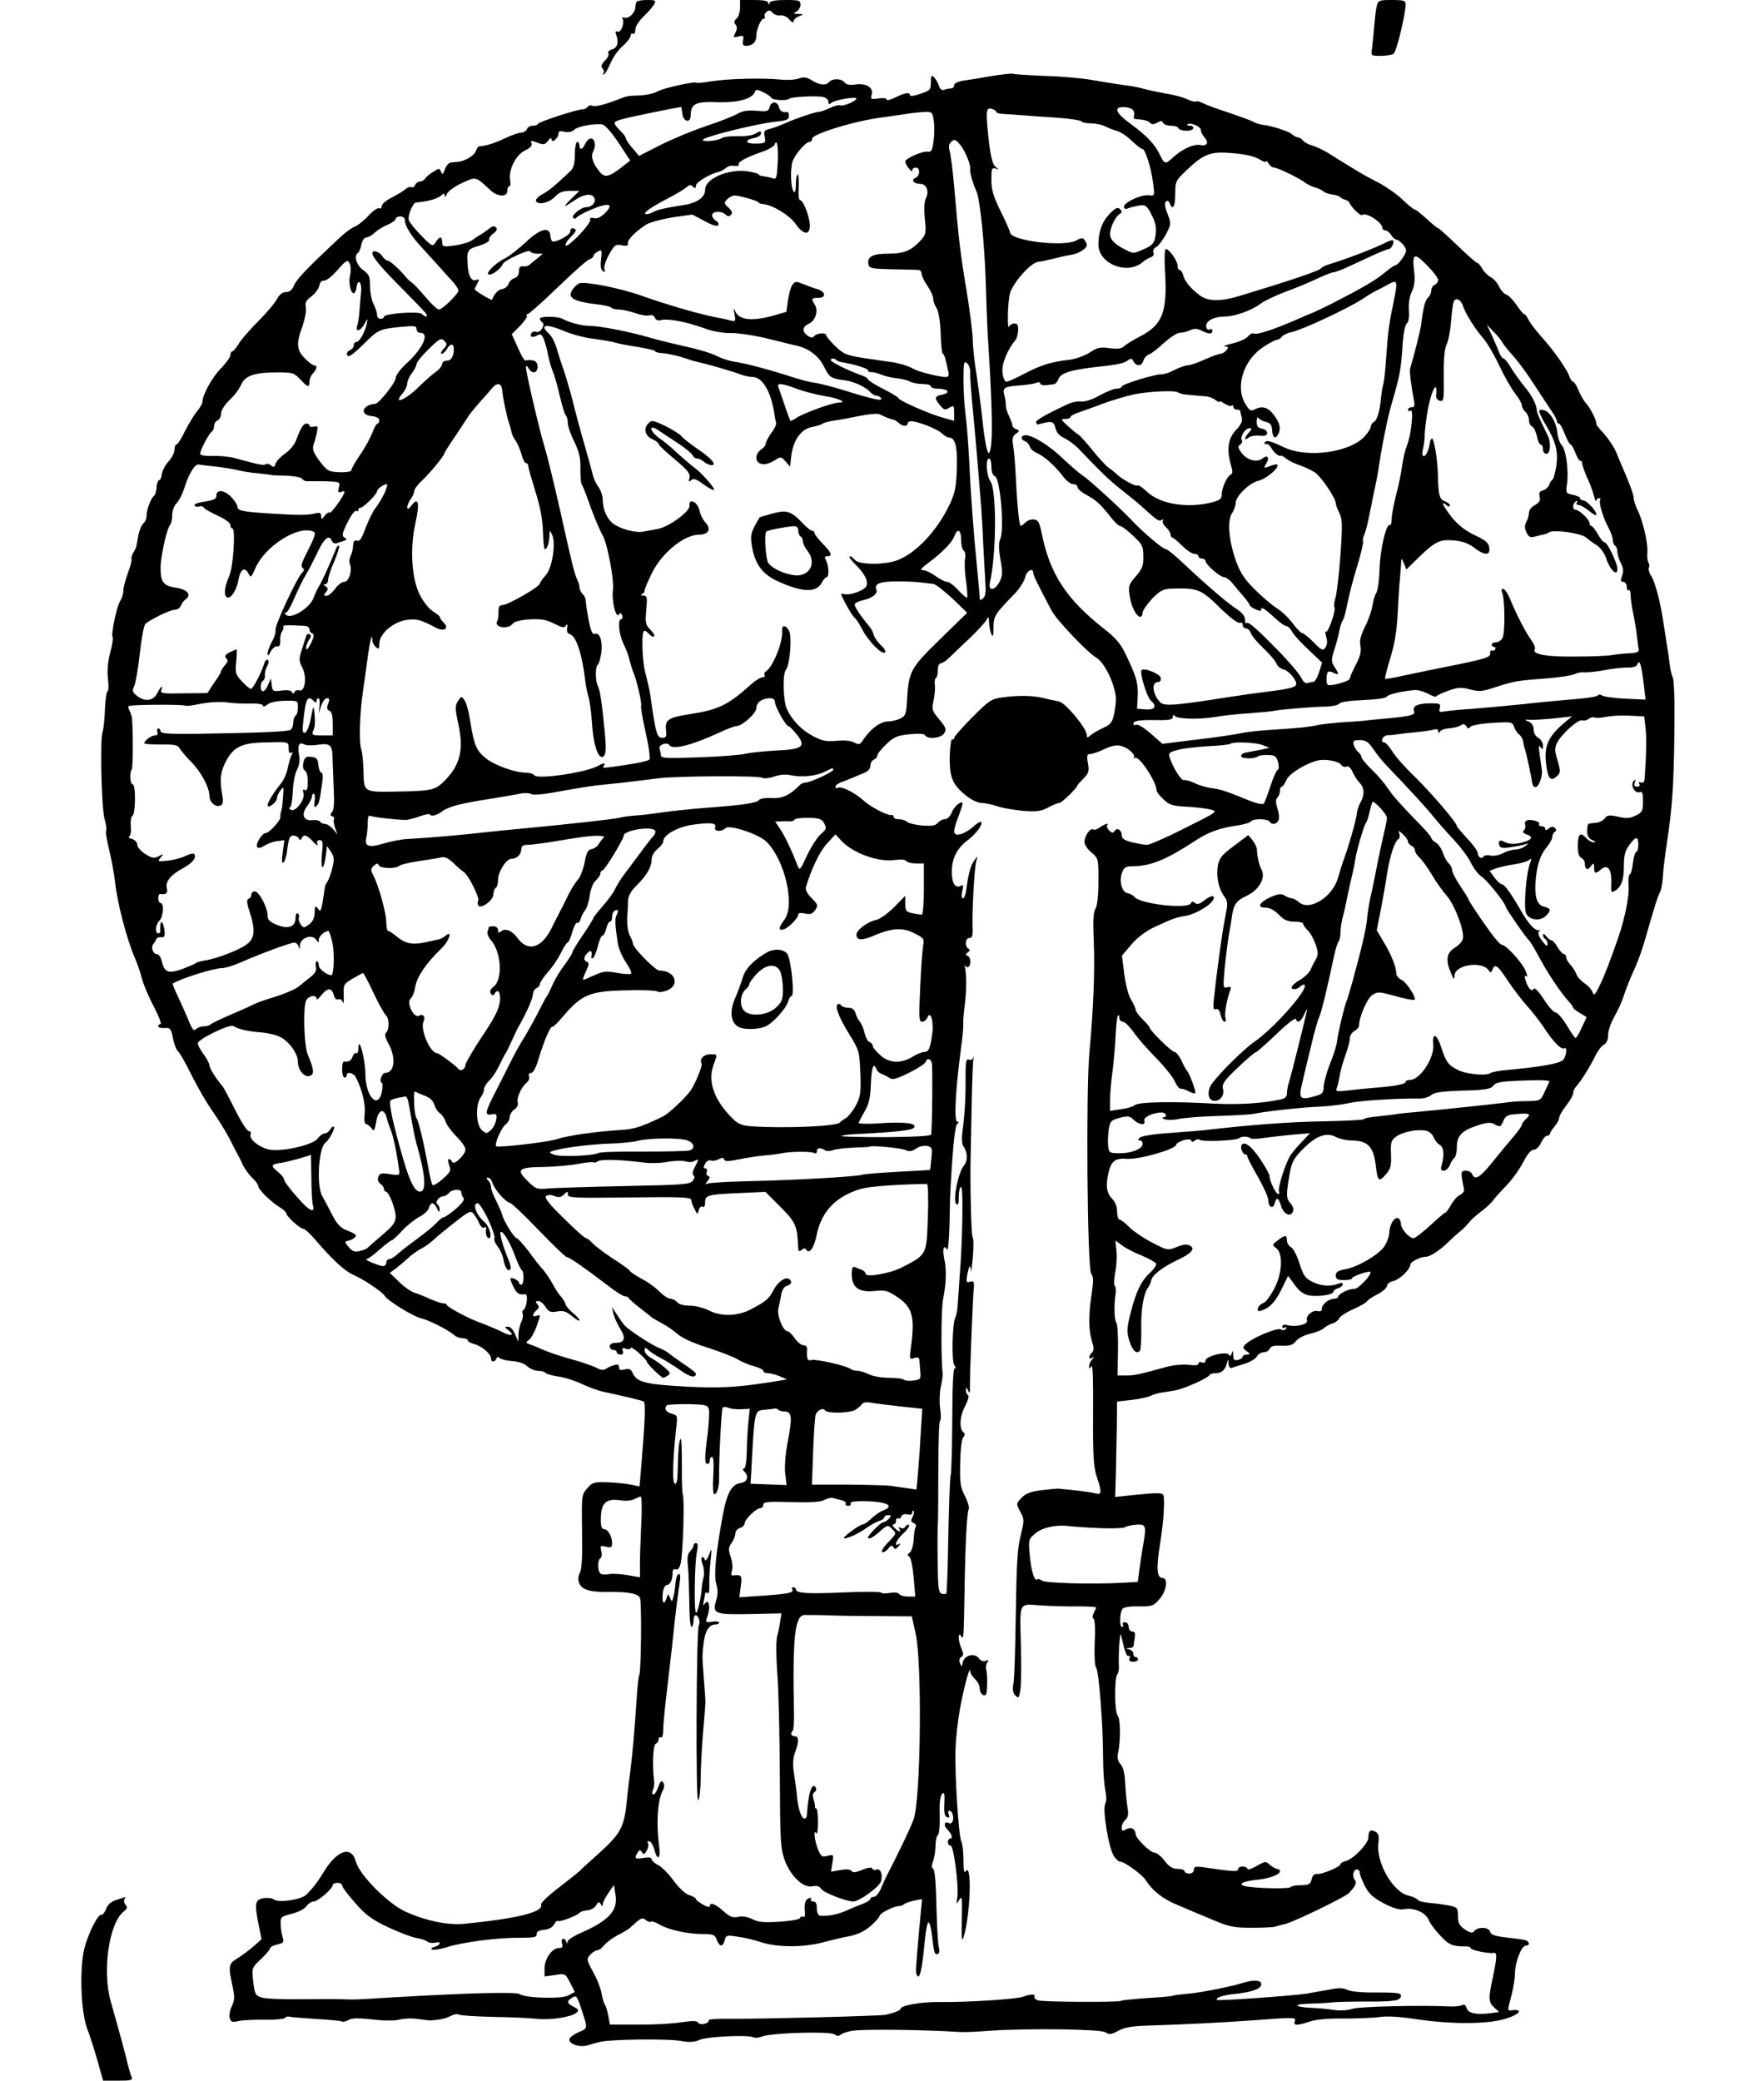 <?xml version="1.0" standalone="no"?>
<!DOCTYPE svg PUBLIC "-//W3C//DTD SVG 20010904//EN"
 "http://www.w3.org/TR/2001/REC-SVG-20010904/DTD/svg10.dtd">
<svg version="1.0" xmlns="http://www.w3.org/2000/svg"
 width="758pt" height="894pt" viewBox="0 0 758 894"
 preserveAspectRatio="xMidYMid meet">
<g transform="translate(0,894) scale(0.1,-0.1)"
fill="#000000" stroke="none">
<path d="M2737 8933 c-4 -3 -7 -14 -7 -24 0 -24 -29 -51 -47 -45 -8 3 -11 2
-8 -4 10 -16 -6 -62 -21 -56 -10 4 -11 -1 -5 -17 11 -31 3 -54 -21 -60 -11 -3
-17 -10 -14 -16 4 -6 -3 -20 -14 -31 -16 -16 -19 -25 -11 -34 6 -7 8 -16 4
-19 -3 -4 -3 -7 1 -7 4 0 14 15 22 33 21 47 36 68 67 96 15 14 27 31 27 39 0
7 5 10 10 7 6 -3 10 4 10 17 0 13 15 38 36 58 20 19 40 42 45 52 9 16 5 18
-29 18 -21 0 -42 -3 -45 -7z"/>
<path d="M3180 8906 c0 -18 -7 -39 -15 -46 -11 -9 -12 -16 -4 -26 7 -9 7 -19
-1 -35 -11 -20 -10 -21 13 -16 21 6 24 4 20 -16 -4 -18 0 -24 14 -24 26 0 43
16 43 43 0 28 20 74 32 74 5 0 7 4 4 9 -3 5 0 14 8 20 10 8 16 8 26 -4 7 -8
22 -13 33 -11 12 2 29 -6 39 -18 10 -12 17 -16 18 -8 0 7 10 17 23 22 22 9 22
9 -3 10 -22 0 -23 2 -7 11 9 5 17 19 17 29 0 18 -7 20 -64 20 -42 0 -66 -4
-69 -12 -4 -10 -6 -10 -6 0 -1 8 -20 12 -61 12 l-60 0 0 -34z"/>
<path d="M5917 8918 c-4 -13 -9 -54 -12 -93 -3 -38 -8 -82 -10 -97 -4 -27 -3
-28 38 -28 23 0 48 4 55 9 13 8 52 170 52 214 0 14 -9 17 -59 17 -53 0 -59 -2
-64 -22z"/>
<path d="M4265 8614 c-44 -8 -99 -17 -122 -20 -27 -4 -43 -12 -43 -20 0 -8 -6
-14 -14 -14 -8 0 -21 -3 -29 -6 -10 -3 -18 3 -22 17 -4 13 -14 29 -21 37 -12
11 -14 8 -14 -21 0 -33 -3 -36 -45 -50 -25 -9 -45 -12 -45 -6 0 14 -22 11 -63
-10 -20 -10 -37 -14 -37 -9 0 6 -14 8 -35 5 -33 -5 -35 -4 -29 18 7 30 -25 49
-72 42 -22 -4 -37 -1 -45 9 -15 18 -53 18 -68 0 -13 -15 -43 -11 -78 12 -17
10 -30 12 -50 5 -16 -6 -50 -8 -78 -5 -76 8 -226 4 -296 -7 -34 -6 -65 -9 -68
-6 -10 5 -139 -23 -164 -37 -23 -12 -53 -18 -102 -19 -16 0 -39 -4 -50 -9 -65
-26 -114 -40 -127 -35 -9 4 -19 2 -23 -4 -3 -6 -14 -11 -23 -11 -23 0 -186
-53 -190 -62 -2 -5 -12 -8 -23 -8 -11 0 -22 -7 -25 -15 -4 -8 -15 -15 -25 -15
-10 0 -42 -11 -71 -25 -45 -21 -76 -31 -110 -34 -4 -1 -9 -9 -13 -19 -5 -19
-46 -44 -75 -47 -8 -1 -22 -2 -32 -3 -9 -1 -21 -14 -26 -29 -8 -23 -11 -25
-17 -11 -6 16 -8 16 -33 0 -15 -9 -31 -22 -35 -29 -4 -7 -15 -13 -23 -13 -8 0
-17 -7 -20 -15 -4 -8 -10 -12 -16 -9 -5 3 -17 -1 -26 -9 -9 -8 -36 -24 -59
-36 -24 -12 -43 -28 -43 -37 0 -8 -5 -12 -11 -9 -5 4 -27 -11 -47 -33 -20 -22
-47 -42 -58 -46 -12 -4 -41 -25 -65 -48 -140 -131 -183 -176 -195 -203 -8 -20
-19 -30 -35 -30 -15 0 -28 -10 -39 -30 -8 -16 -45 -60 -82 -97 -37 -37 -75
-81 -84 -98 -10 -16 -22 -30 -26 -30 -4 0 -8 -7 -8 -16 0 -8 -18 -33 -39 -55
-37 -36 -81 -115 -81 -145 0 -7 -10 -25 -23 -41 -13 -15 -36 -54 -52 -85 -15
-32 -32 -58 -37 -58 -4 0 -8 -10 -8 -23 0 -12 -12 -35 -26 -50 -14 -15 -27
-40 -29 -55 -1 -15 -7 -26 -11 -25 -5 1 -10 -13 -11 -30 -1 -17 -6 -33 -10
-36 -14 -10 -33 -60 -33 -85 0 -13 -6 -29 -14 -35 -8 -7 -18 -31 -22 -54 -4
-23 -8 -44 -9 -47 0 -3 -6 -15 -13 -26 -6 -12 -9 -23 -7 -26 3 -2 -4 -29 -15
-59 -11 -29 -20 -64 -20 -77 0 -12 -6 -33 -14 -45 -15 -25 -40 -143 -32 -155
3 -5 -2 -35 -11 -68 -10 -38 -13 -78 -9 -111 3 -29 3 -53 -2 -53 -4 0 -9 -34
-11 -76 -1 -41 -6 -85 -10 -97 -12 -32 -5 -323 8 -375 7 -23 10 -46 7 -51 -3
-5 3 -42 13 -82 10 -41 21 -101 25 -134 8 -87 50 -249 85 -330 10 -22 24 -62
31 -90 7 -27 31 -83 52 -122 21 -40 33 -73 28 -73 -6 0 -10 -4 -10 -9 0 -6 12
-9 27 -8 24 2 28 -2 36 -43 5 -25 14 -49 20 -55 7 -5 24 -35 40 -65 49 -98 83
-156 118 -206 19 -27 48 -74 64 -104 15 -30 32 -62 36 -70 5 -8 15 -28 22 -45
8 -16 26 -41 40 -55 15 -14 27 -30 27 -37 0 -14 54 -67 93 -91 15 -9 27 -20
27 -25 0 -13 60 -67 74 -67 6 0 29 -21 51 -47 70 -82 126 -134 160 -149 43
-18 128 -74 138 -92 14 -22 125 -90 159 -97 33 -8 112 -48 139 -71 8 -8 25
-14 37 -14 12 0 22 -4 22 -9 0 -5 12 -12 28 -16 31 -8 72 -42 72 -62 0 -17 17
-17 23 0 4 8 8 8 14 2 4 -5 28 -11 53 -13 27 -2 53 -10 65 -22 12 -11 33 -20
48 -20 14 0 28 -4 31 -9 3 -4 27 -11 52 -15 26 -3 71 -17 101 -31 29 -14 72
-30 96 -35 102 -22 164 -37 173 -42 9 -6 5 -93 -11 -284 l-7 -81 -36 8 c-20 4
-65 9 -100 10 -60 2 -67 0 -89 -26 -24 -27 -24 -31 -22 -184 2 -106 -1 -163
-9 -178 -8 -15 -9 -30 -3 -46 11 -28 49 -39 134 -37 77 1 121 -8 127 -26 8
-21 5 -318 -3 -331 -3 -4 -8 -48 -11 -98 -11 -162 -17 -229 -27 -310 -6 -44
-12 -96 -14 -117 -12 -133 -25 -155 -137 -255 -35 -31 -65 -59 -68 -63 -3 -3
-42 -34 -87 -69 -45 -34 -80 -67 -78 -74 12 -32 -99 -60 -330 -83 -69 -7 -167
13 -254 53 -73 33 -196 157 -211 212 -19 73 -81 54 -140 -44 -27 -44 -46 -68
-74 -96 -23 -22 -120 -36 -140 -20 -7 6 -27 8 -45 5 -36 -8 -38 -22 -19 -117
l12 -59 -36 -32 c-20 -17 -51 -40 -69 -51 -37 -23 -39 -31 -19 -123 9 -43 8
-58 -4 -82 -8 -16 -12 -39 -9 -50 5 -18 10 -20 37 -14 17 4 68 7 113 6 45 -1
85 3 88 8 3 5 11 7 18 5 7 -2 59 -6 116 -10 58 -3 108 -8 112 -11 5 -2 16 1
27 7 13 8 41 9 103 2 53 -6 97 -6 119 0 19 5 52 6 75 2 22 -3 47 -6 55 -6 38
2 67 8 88 20 12 6 28 9 34 5 6 -4 72 -8 147 -10 75 -1 159 -5 186 -8 56 -7
150 7 172 26 12 10 10 14 -11 25 -31 16 -32 24 -7 40 18 11 21 7 40 -52 27
-81 27 -80 -9 -95 -16 -7 -34 -18 -40 -25 -18 -22 36 -45 75 -33 17 5 41 12
55 15 47 11 291 14 343 4 39 -7 60 -6 85 5 34 14 211 22 230 10 6 -3 22 -2 37
4 41 16 294 23 311 9 10 -8 18 -8 27 -1 6 5 28 13 47 16 47 8 284 6 470 -5 14
-1 66 1 115 5 165 12 482 8 505 -6 16 -11 26 -10 56 7 26 14 60 20 132 22 160
5 300 12 442 22 187 14 190 14 184 -4 -8 -19 11 -19 64 -1 26 9 78 14 148 13
60 0 130 3 156 7 30 4 86 1 155 -10 148 -22 304 -22 382 2 58 17 79 42 32 37
-25 -3 -25 -8 -6 64 8 31 15 74 15 95 0 47 28 118 46 118 18 0 18 16 1 23 -8
3 -44 8 -82 12 -52 6 -69 12 -72 25 -6 21 -52 22 -68 3 -8 -10 -17 -9 -40 7
-24 16 -30 27 -30 57 0 36 -2 38 -40 46 -22 4 -60 9 -83 11 -24 2 -47 8 -50
13 -4 6 -22 14 -39 18 -67 14 -141 143 -130 226 4 31 1 41 -13 49 -21 11 -30
4 -30 -25 0 -26 -64 -93 -97 -101 -13 -4 -23 -9 -23 -14 0 -11 -82 -45 -101
-42 -11 2 -19 -6 -23 -23 -5 -21 -12 -25 -46 -25 -21 0 -41 -4 -44 -8 -5 -9
-153 -6 -196 4 -34 8 -9 21 50 27 53 5 100 22 100 37 0 5 -5 10 -12 10 -6 0
-20 8 -31 17 -18 17 -21 16 -58 -5 -21 -12 -39 -18 -39 -12 0 5 -9 10 -20 10
-11 0 -20 -5 -20 -11 0 -12 -20 -11 -142 7 -41 6 -48 4 -48 -10 0 -9 -8 -16
-20 -16 -11 0 -20 5 -20 10 0 6 -13 10 -29 10 -22 0 -37 9 -57 35 -14 19 -34
35 -44 35 -17 0 -80 62 -80 78 -1 23 -18 34 -39 23 -18 -10 -21 -9 -21 7 0 11
7 25 16 33 11 9 14 23 9 53 -4 23 -8 69 -10 104 -2 42 -8 69 -20 82 -12 14
-15 28 -11 47 12 51 11 148 -1 161 -14 14 -15 161 -2 178 5 5 8 21 7 35 -3 46
4 154 9 134 16 -72 25 -95 33 -90 6 3 7 -1 4 -9 -4 -11 0 -16 15 -16 12 0 21
5 21 10 0 6 -4 10 -10 10 -5 0 -10 6 -10 14 0 8 -8 17 -17 19 -17 4 -17 5 0 6
9 0 17 4 18 9 0 4 3 19 5 35 3 20 1 27 -11 27 -8 0 -15 9 -15 20 0 11 -7 20
-16 20 -8 0 -12 -4 -9 -10 3 -5 2 -10 -4 -10 -11 0 -10 58 2 77 5 7 31 12 69
11 57 -1 64 1 90 31 31 35 39 91 13 91 -24 0 -27 41 -11 141 14 89 20 159 17
205 -1 22 -9 23 -153 8 l-56 -6 3 99 c1 54 3 146 4 205 l1 106 63 7 c34 4 70
12 80 17 10 5 31 12 45 14 15 2 43 7 62 10 36 6 143 53 148 67 2 4 14 7 27 7
25 0 40 14 48 45 4 17 5 17 6 -4 1 -15 6 -21 15 -18 8 3 33 11 56 18 22 7 46
21 51 31 5 10 19 18 30 18 11 0 22 7 25 15 5 11 19 15 51 13 36 -1 49 3 62 20
9 12 35 25 59 31 24 5 51 16 60 24 9 8 27 18 39 21 11 4 24 13 27 21 3 8 30
26 59 39 30 13 58 29 61 35 4 6 25 20 47 31 21 11 39 27 39 35 0 8 12 18 28
21 27 7 71 49 72 70 0 12 43 34 66 34 19 0 62 28 99 65 17 16 40 37 51 46 12
9 27 25 35 35 8 11 32 33 54 49 22 17 44 37 49 45 5 8 31 37 57 64 26 26 59
73 74 102 18 35 34 54 45 54 11 0 24 13 32 30 7 16 19 30 25 30 7 0 13 4 13 8
0 5 9 19 20 32 11 13 20 30 20 38 0 8 14 31 30 52 17 21 30 45 30 53 0 9 6 22
13 29 19 20 62 89 82 131 10 21 26 42 36 48 13 6 19 21 19 42 0 18 12 52 26
77 14 25 33 65 41 90 8 25 21 59 28 75 34 74 48 114 66 175 36 127 54 185 63
198 4 8 9 35 11 60 1 26 9 94 18 152 23 153 29 241 32 474 2 129 -1 220 -7
235 -6 14 -12 40 -13 56 -2 17 -8 59 -14 95 -5 36 -13 82 -16 102 -11 74 -34
160 -50 184 -9 13 -13 29 -10 34 3 6 3 15 -1 22 -5 7 -7 28 -5 48 2 39 -20
136 -44 182 -8 17 -15 39 -15 49 0 11 -14 51 -31 91 -17 40 -38 89 -46 109 -8
19 -31 53 -50 75 -20 21 -35 40 -34 42 6 6 -24 68 -42 87 -10 11 -26 37 -34
58 -8 20 -19 37 -23 37 -5 0 -12 10 -16 22 -9 29 -67 112 -122 173 -25 28 -49
60 -55 73 -6 12 -13 22 -17 22 -4 0 -19 18 -33 39 -15 22 -34 42 -44 45 -10 3
-24 19 -31 34 -7 16 -23 34 -36 41 -13 7 -30 24 -37 37 -7 13 -16 24 -21 24
-4 0 -43 34 -85 75 -43 41 -80 75 -84 75 -3 0 -25 18 -49 40 -24 22 -47 40
-51 40 -5 0 -28 19 -53 43 -24 23 -70 55 -102 72 -33 16 -86 46 -119 67 -33
20 -78 48 -100 62 -22 13 -52 27 -67 31 -15 4 -32 13 -39 21 -6 8 -16 14 -22
14 -6 0 -18 6 -26 14 -16 13 -88 36 -126 40 -11 1 -29 7 -40 13 -11 6 -58 23
-105 39 -47 15 -96 33 -109 40 -14 7 -28 11 -32 8 -5 -3 -21 2 -36 9 -15 8
-59 20 -98 26 -38 7 -84 17 -100 22 -17 5 -53 11 -80 14 -28 4 -86 13 -130 21
-44 8 -137 16 -207 18 -71 3 -131 7 -135 9 -5 2 -44 -2 -88 -9z m-950 -95 c7
-10 68 -13 77 -3 9 8 119 14 146 7 12 -3 22 -12 22 -20 0 -12 3 -13 14 -4 14
12 106 27 106 18 0 -11 -54 -34 -68 -30 -7 3 -28 -2 -46 -11 -19 -9 -39 -16
-45 -16 -15 0 -99 -28 -146 -49 -22 -10 -52 -21 -67 -25 -24 -5 -27 -10 -22
-34 5 -26 4 -28 -35 -29 -48 -2 -55 15 -11 24 17 3 30 12 30 19 0 12 -3 12
-22 1 -14 -9 -45 -13 -78 -12 -30 1 -61 -3 -68 -8 -15 -12 -82 -18 -82 -8 0
12 227 69 312 78 48 5 58 9 58 24 0 11 -3 18 -7 18 -21 -3 -31 3 -36 21 -7 26
-33 26 -40 0 -5 -19 -11 -20 -57 -16 -38 3 -59 0 -83 -14 -18 -10 -79 -34
-137 -53 -58 -20 -145 -56 -194 -81 l-90 -46 -28 33 c-15 17 -27 36 -28 40 0
5 -6 14 -12 22 -48 49 -48 51 -4 63 31 9 240 52 253 52 1 0 3 -12 5 -27 4 -38
36 -44 36 -8 0 49 22 60 116 56 87 -3 148 14 160 44 4 12 10 11 35 -1 17 -8
33 -19 36 -25z m965 -59 c0 -4 10 -8 23 -9 12 -1 51 -3 87 -6 36 -3 107 -8
158 -11 51 -4 95 -11 98 -15 3 -5 22 -9 42 -9 20 0 49 -6 63 -14 14 -7 37 -16
50 -19 14 -4 42 -22 62 -42 20 -19 40 -35 46 -35 12 0 38 -81 46 -148 7 -53 7
-54 -17 -51 -32 5 -108 -30 -108 -49 0 -9 6 -12 18 -7 9 4 31 9 47 12 27 4 32
0 50 -33 22 -42 27 -66 18 -108 -4 -21 -15 -33 -49 -47 -41 -19 -45 -19 -76
-3 -48 24 -68 44 -68 69 0 27 23 75 42 86 10 7 10 11 0 21 -9 9 -18 5 -42 -19
-34 -34 -50 -78 -50 -134 0 -82 123 -132 189 -76 9 8 24 17 35 21 11 4 16 12
12 21 -3 8 2 19 13 24 10 6 28 30 41 54 23 44 23 46 7 88 -11 28 -14 46 -7 53
6 6 12 3 16 -7 13 -34 24 -16 24 39 0 53 2 58 44 98 70 68 102 83 171 80 79
-4 125 -14 153 -32 12 -8 22 -10 22 -6 0 5 5 1 11 -8 5 -10 16 -18 24 -18 15
0 111 -47 135 -66 8 -6 26 -15 40 -19 14 -4 31 -12 38 -18 7 -6 25 -12 39 -13
14 -2 29 -7 32 -11 3 -4 13 -9 21 -11 8 -2 17 -8 19 -13 6 -18 48 -59 54 -53
14 15 87 -31 87 -55 0 -6 6 -11 13 -11 7 0 18 -9 25 -20 7 -11 17 -20 23 -20
6 0 19 -10 29 -22 14 -18 15 -26 6 -42 -14 -25 -33 -46 -41 -46 -4 0 -25 -15
-48 -34 -39 -32 -96 -65 -227 -132 -30 -15 -64 -31 -75 -36 -11 -4 -47 -19
-80 -34 -94 -41 -166 -64 -178 -57 -5 3 -16 -2 -23 -11 -7 -10 -36 -24 -66
-31 -29 -7 -45 -13 -34 -14 15 -1 16 -4 6 -16 -7 -8 -18 -15 -25 -15 -7 0 -38
-11 -69 -25 -31 -14 -64 -25 -74 -25 -9 0 -34 -9 -54 -19 -20 -11 -44 -19 -54
-19 -27 2 -174 -43 -174 -53 0 -5 -10 -9 -22 -9 -12 0 -44 -13 -73 -29 -30
-17 -62 -28 -78 -26 -15 2 -42 -3 -60 -12 -92 -43 -138 -69 -135 -78 2 -5 5
-9 8 -9 59 17 68 15 75 -14 4 -19 16 -34 38 -44 18 -9 44 -28 60 -44 100 -105
133 -137 188 -180 34 -27 77 -62 95 -79 56 -51 64 -56 76 -49 6 4 8 3 5 -3 -4
-6 2 -18 13 -28 11 -10 20 -24 20 -32 0 -7 4 -13 8 -13 4 0 23 -16 42 -35 19
-19 43 -35 53 -35 9 0 17 -4 17 -10 0 -5 7 -10 15 -10 8 0 15 -5 15 -10 0 -15
62 -69 80 -70 8 0 24 -11 35 -25 11 -13 32 -39 48 -57 15 -17 27 -35 27 -38 0
-4 11 -12 25 -18 20 -9 25 -9 25 3 0 8 20 -5 47 -30 26 -25 53 -45 60 -45 7 0
17 -10 24 -22 6 -13 38 -48 71 -79 l59 -56 -13 -42 c-7 -22 -18 -41 -25 -41
-6 0 -17 -2 -25 -5 -8 -3 -18 6 -26 22 -7 16 -50 66 -95 113 -97 99 -133 131
-141 123 -3 -4 -6 3 -6 15 0 14 -13 30 -37 46 -38 24 -131 104 -235 202 -32
30 -62 54 -67 54 -14 0 -100 73 -153 130 -49 51 -180 171 -206 187 -15 10 -53
43 -85 73 -58 56 -128 99 -159 100 -22 0 -24 -18 -3 -26 8 -3 17 -13 20 -22 2
-10 17 -23 32 -29 32 -15 77 -55 112 -101 13 -18 32 -32 42 -32 11 0 19 -6 19
-13 0 -7 16 -21 36 -32 44 -24 61 -39 103 -92 18 -24 38 -43 44 -43 7 0 32
-19 56 -42 40 -37 44 -46 44 -89 1 -39 -5 -53 -32 -85 -30 -34 -33 -41 -27
-82 6 -47 29 -92 46 -92 6 0 10 8 10 18 0 9 19 36 41 60 35 35 48 42 83 43
117 3 126 -1 219 -93 34 -32 66 -57 74 -54 7 3 13 -1 13 -9 0 -8 6 -15 14 -15
8 0 17 -9 21 -20 3 -11 28 -41 55 -66 27 -26 52 -55 55 -65 4 -11 17 -22 30
-25 23 -6 55 -43 55 -63 0 -13 -28 -21 -118 -32 -42 -5 -120 -16 -172 -24
-227 -36 -277 -40 -294 -23 -34 35 -40 88 -9 88 8 0 13 7 11 17 -3 18 -75 47
-83 33 -8 -14 24 -116 40 -130 28 -24 18 -41 -22 -38 l-37 3 3 55 c2 56 -6 85
-56 187 -17 36 -42 65 -86 99 -165 129 -236 238 -271 414 -9 44 -15 56 -32 58
-12 2 -28 -4 -37 -12 -9 -9 -18 -16 -21 -16 -6 0 -15 84 -21 210 -3 58 -8 120
-12 139 -4 26 -2 37 12 47 17 12 17 14 2 20 -10 3 -17 11 -17 18 0 6 -7 23
-14 38 -8 16 -14 36 -14 45 0 10 -2 30 -6 44 -9 33 -2 38 65 43 30 2 62 7 72
11 9 4 17 3 17 -3 0 -5 10 -8 23 -7 12 1 28 3 35 4 7 0 17 12 21 24 10 25 56
39 176 52 78 8 108 15 123 28 11 8 16 7 23 -6 13 -23 35 -21 42 3 3 11 13 23
24 27 10 3 39 26 65 50 26 23 56 43 67 43 11 0 31 5 45 11 19 9 31 8 54 -4 30
-14 42 -13 42 4 0 5 -6 6 -13 3 -7 -2 -13 3 -14 14 -2 23 34 42 80 42 42 0
115 26 152 54 17 13 64 35 105 51 41 15 103 40 136 56 34 16 67 29 74 29 6 0
36 11 66 25 30 14 78 36 108 50 30 14 59 25 64 25 11 0 25 30 18 37 -2 2 -12
0 -23 -5 -51 -27 -180 -76 -253 -98 -13 -3 -30 -12 -36 -19 -11 -10 -131 -51
-339 -114 -91 -28 -144 -27 -181 1 -40 31 -63 59 -70 86 -3 12 -10 22 -15 22
-5 0 -9 8 -9 19 0 20 -36 71 -50 71 -6 0 -7 -40 -4 -92 11 -180 -10 -234 -110
-285 -27 -14 -56 -32 -65 -40 -11 -11 -27 -13 -63 -9 -40 6 -53 3 -86 -19 -22
-14 -59 -27 -87 -31 -76 -8 -124 -23 -194 -60 -35 -19 -70 -34 -76 -34 -7 0
-15 17 -17 38 -5 35 19 97 55 140 6 7 11 26 12 42 1 23 -3 30 -16 30 -9 0 -20
-6 -22 -12 -10 -25 -7 107 3 142 14 47 90 132 121 135 13 1 42 8 64 13 22 6
57 14 77 17 34 5 68 27 68 43 0 4 -4 13 -9 20 -7 12 -14 11 -38 -2 -56 -28
-283 0 -283 36 0 5 -18 46 -40 90 -32 65 -40 93 -40 136 0 47 2 53 18 48 16
-6 16 -5 0 7 -12 10 -20 39 -28 103 -15 135 -14 153 10 147 11 -3 20 -9 20
-13z m587 9 c6 -6 9 -18 6 -25 -3 -8 -1 -14 3 -15 44 -4 56 -7 66 -17 8 -8 16
-7 31 1 15 9 21 9 24 0 3 -7 17 -13 33 -13 16 0 30 -4 32 -9 5 -15 60 -18 65
-3 3 6 -3 12 -13 12 -9 0 -15 2 -12 5 11 11 58 -8 58 -23 0 -8 7 -23 16 -33
20 -23 11 -38 -19 -32 -28 5 -78 -18 -116 -53 -33 -31 -37 -30 -56 9 -22 46
-53 80 -123 132 -68 49 -79 75 -34 75 15 0 33 -5 39 -11z m-854 -51 c3 -24 2
-63 -2 -88 -5 -36 -10 -44 -24 -42 -23 4 -97 -29 -97 -42 1 -15 30 -52 30 -38
0 7 7 12 15 12 20 0 19 -36 -1 -44 -21 -8 -8 -26 20 -26 28 0 40 -33 24 -63
-6 -12 -8 -46 -4 -86 6 -61 5 -69 -16 -92 -42 -46 -73 -59 -141 -59 -68 0 -92
-13 -85 -47 3 -16 16 -18 103 -20 55 -1 106 -2 113 -3 6 0 12 -7 12 -16 0 -8
11 -32 25 -52 14 -20 25 -45 25 -55 0 -10 6 -28 14 -40 9 -14 16 -55 18 -109
1 -49 6 -88 9 -88 6 0 13 -23 25 -82 2 -11 -2 -18 -11 -18 -29 0 -120 23 -140
35 -18 12 -73 28 -100 30 -5 1 -52 7 -103 15 -85 13 -95 17 -132 52 -22 21
-40 43 -40 48 0 12 -43 9 -52 -5 -5 -7 -13 -7 -25 1 -27 17 -27 39 1 52 30 13
44 57 27 83 -16 26 -14 29 14 29 40 0 32 30 -10 40 -5 1 -28 9 -49 18 -36 14
-40 14 -51 -2 -7 -9 -15 -39 -19 -66 l-7 -50 -52 -15 c-95 -27 -151 -21 -168
18 -7 17 -8 14 -3 -12 6 -32 5 -33 -17 -28 -13 4 -49 11 -79 17 -67 14 -198
52 -305 90 -87 31 -236 61 -264 53 -10 -3 -24 -16 -32 -29 -11 -21 -10 -26 7
-39 10 -7 49 -17 87 -21 37 -4 70 -11 73 -15 3 -5 17 -9 32 -9 15 0 47 -7 71
-15 24 -9 51 -13 61 -10 11 3 20 0 24 -10 4 -10 13 -14 28 -10 30 7 108 -8
183 -35 37 -14 82 -22 118 -21 32 0 104 -11 160 -25 56 -14 113 -28 127 -31
48 -12 91 -46 111 -89 22 -45 30 -51 89 -58 40 -5 92 -30 110 -51 7 -8 18 -15
26 -15 7 0 16 -5 20 -11 8 -14 -31 -6 -156 33 -52 16 -110 31 -128 33 -18 2
-61 13 -95 24 -105 34 -200 59 -246 66 -25 3 -61 15 -80 25 -20 11 -79 29
-131 40 -52 12 -124 29 -160 40 -90 26 -215 50 -259 50 -32 0 -88 15 -116 31
-18 10 -95 11 -95 0 0 -5 5 -13 10 -16 15 -9 -9 -48 -25 -41 -8 3 -17 1 -21
-5 -10 -16 2 -22 23 -11 16 9 21 6 30 -16 6 -15 14 -45 18 -67 4 -22 13 -53
20 -70 7 -16 21 -64 30 -105 10 -41 21 -79 26 -84 5 -6 9 -21 9 -34 0 -13 12
-49 28 -80 21 -44 27 -71 26 -117 0 -33 2 -62 5 -65 3 -3 14 -30 25 -60 19
-57 50 -133 66 -161 21 -38 49 -190 44 -233 -7 -47 13 -127 26 -106 5 8 9 7
13 -4 4 -9 2 -16 -3 -16 -17 0 -11 -64 9 -106 11 -22 23 -54 26 -70 4 -16 11
-38 15 -49 15 -32 39 -138 35 -146 -3 -4 6 -56 19 -115 14 -60 21 -113 16
-118 -5 -5 -48 -15 -97 -22 -108 -16 -106 -16 -98 -4 8 13 -1 13 -28 -2 -52
-28 -259 -58 -271 -39 -4 6 -20 11 -35 11 -47 0 -134 31 -172 61 -42 33 -52
57 -68 158 -6 40 -17 82 -25 92 -13 19 -14 19 -28 -3 -13 -20 -13 -32 2 -102
24 -112 6 -178 -67 -248 -34 -32 -54 -37 -192 -39 -149 -3 -147 -4 -149 84 -1
41 -5 85 -10 98 -10 28 -6 157 7 244 5 33 14 98 20 144 10 76 21 118 21 79 0
-9 7 -21 15 -28 13 -11 15 -8 15 15 0 41 58 92 115 101 46 6 59 3 128 -33 36
-19 59 -3 33 22 -9 9 -16 20 -16 24 0 3 -13 14 -28 23 -16 9 -41 40 -56 68
-37 69 -46 200 -21 312 19 86 13 115 -16 77 -13 -17 -19 -20 -19 -8 0 8 7 24
15 35 8 10 15 26 15 34 0 8 15 28 33 45 33 30 97 108 97 118 0 3 19 33 43 68
23 34 47 71 54 82 6 11 30 41 52 66 23 25 48 54 56 64 22 25 40 21 43 -10 2
-29 20 -116 30 -143 3 -8 7 -23 9 -33 2 -11 10 -29 18 -40 9 -12 20 -39 26
-59 5 -21 14 -38 19 -38 6 0 10 -6 10 -13 0 -6 14 -55 30 -107 21 -66 31 -119
33 -172 1 -43 5 -78 8 -78 10 0 19 28 20 58 0 26 1 26 11 5 18 -37 1 -145 -28
-176 -13 -14 -24 -30 -24 -34 0 -14 -136 -92 -162 -93 -12 0 -16 -8 -16 -29 1
-15 -2 -33 -5 -38 -18 -29 46 -40 67 -12 7 9 34 15 74 18 49 2 71 -2 104 -19
33 -17 43 -19 50 -8 7 9 8 6 5 -9 -3 -15 1 -24 12 -28 27 -8 53 -87 66 -202 2
-18 8 -47 13 -65 6 -18 13 -71 16 -118 6 -96 30 -161 51 -138 9 9 10 35 4 98
-12 125 -20 183 -30 202 -11 21 -12 85 0 92 4 3 11 26 15 52 6 50 -7 89 -29
80 -9 -3 -17 14 -26 62 -7 37 -12 74 -12 82 0 8 -6 21 -14 28 -7 7 -13 20 -13
28 0 8 -4 22 -9 32 -12 23 -24 73 -76 307 -25 110 -54 229 -65 265 -23 74 -80
321 -80 341 1 10 4 8 11 -3 15 -27 39 -22 39 7 0 23 -17 32 -53 26 -4 -1 -19
25 -32 56 l-26 57 36 36 c19 20 32 39 29 43 -4 4 -3 7 3 7 5 0 64 52 129 115
65 63 127 118 137 121 9 3 17 9 17 14 0 5 8 14 19 19 17 10 18 7 14 -33 -4
-29 -1 -46 8 -51 9 -6 11 -4 6 8 -3 9 5 37 20 63 23 42 28 45 55 40 21 -4 28
-2 26 8 -3 15 30 49 77 80 15 10 67 24 114 32 l86 12 53 -28 c32 -18 54 -24
58 -18 4 6 -1 15 -10 20 -9 5 -16 16 -16 23 0 18 41 20 58 3 9 -9 15 -9 23 -1
8 8 5 16 -11 31 -19 18 -20 21 -5 36 9 9 23 16 31 16 22 0 104 -24 104 -30 0
-3 8 -6 19 -7 40 -3 112 -47 139 -84 33 -48 62 -52 62 -9 0 36 -28 110 -42
110 -6 0 -8 23 -6 55 1 30 0 55 -4 55 -5 0 -8 -19 -8 -42 0 -26 -4 -38 -9 -32
-14 14 -16 105 -4 134 14 33 56 80 71 80 7 0 12 6 12 14 0 21 192 79 305 92
22 3 63 9 90 13 28 5 66 9 86 10 35 1 36 0 42 -41z m-1356 -90 l51 -78 -36
-28 c-52 -41 -72 -46 -91 -25 -31 35 -44 69 -33 90 14 25 9 58 -9 58 -8 0 -18
-10 -24 -22 -11 -26 -25 -30 -25 -8 0 8 -4 15 -10 15 -5 0 -10 -24 -10 -53 0
-38 -5 -58 -17 -70 -67 -64 -96 -88 -123 -102 -17 -9 -29 -22 -27 -28 7 -20
57 -9 82 18 18 19 34 25 65 25 l40 0 -37 -36 c-37 -36 -32 -37 17 -4 37 25 68
30 81 14 14 -17 -4 -44 -31 -44 -23 0 -67 -36 -57 -46 4 -5 11 -4 15 2 4 5 30
20 59 32 81 35 106 27 58 -18 -15 -14 -32 -21 -44 -17 -12 3 -18 0 -15 -7 4
-11 -48 -72 -89 -104 -27 -21 -20 6 8 32 13 13 22 26 18 29 -11 12 -23 7 -23
-9 0 -15 -67 -50 -78 -40 -3 3 -6 14 -7 24 -3 40 -46 29 -106 -29 -30 -28 -70
-59 -89 -69 -47 -24 -90 -70 -67 -70 16 0 50 27 58 46 7 16 114 65 117 54 2
-5 15 -10 29 -10 l26 0 -24 -20 c-13 -11 -29 -23 -34 -28 -6 -5 -18 -8 -28 -6
-12 1 -17 -5 -17 -21 0 -15 -7 -26 -19 -30 -11 -3 -23 -15 -26 -25 -3 -10 -15
-20 -27 -22 -17 -2 -33 -19 -44 -46 -2 -4 -74 39 -74 45 0 2 5 14 11 25 10 18
9 20 -5 15 -19 -7 -33 15 -36 58 -5 69 -3 74 48 89 27 8 46 19 44 26 -2 7 7
19 18 27 15 11 18 19 11 26 -7 7 -15 6 -27 -4 -9 -7 -24 -18 -34 -24 -9 -5
-28 -17 -41 -27 -13 -9 -48 -19 -76 -23 -49 -6 -53 -5 -53 14 0 27 -12 27 -28
0 -13 -20 -15 -19 -61 28 -26 26 -50 56 -54 66 -7 18 17 77 31 77 43 3 90 15
105 28 14 12 17 13 18 1 0 -8 4 -5 9 7 4 11 33 33 64 47 62 29 59 30 123 -30
31 -29 73 -31 73 -3 0 11 4 20 9 20 4 0 6 11 3 25 -8 44 24 109 63 128 23 11
33 21 29 31 -5 13 -1 13 25 3 27 -10 33 -9 46 8 9 13 14 15 15 6 0 -19 30 6
30 25 0 10 7 13 25 8 17 -4 32 -1 43 9 16 14 71 25 117 23 13 -1 37 -27 72
-78z m1472 -14 c20 -26 43 -84 40 -100 -3 -13 12 -64 26 -94 16 -32 36 -228
41 -400 2 -74 6 -178 9 -230 16 -245 20 -390 15 -450 -8 -90 -24 -46 -40 110
-5 47 -16 129 -24 182 -9 54 -16 120 -16 148 0 27 -12 120 -26 207 -27 160
-35 228 -54 453 -6 69 -15 136 -19 150 -5 16 -4 30 3 37 16 18 22 16 45 -13z
m-787 -72 c-4 -71 -5 -74 -25 -67 -12 4 -30 7 -39 8 -10 1 -18 4 -18 8 0 3
-22 9 -49 13 -83 11 -181 -32 -181 -79 0 -33 -34 -57 -93 -66 -77 -12 -108
-19 -128 -29 -10 -6 -23 -10 -30 -10 -23 0 11 26 86 65 39 20 77 43 86 51 12
11 18 11 27 2 9 -9 12 -8 12 4 0 15 62 52 100 60 8 2 21 9 29 16 8 8 24 12 37
9 13 -2 21 1 18 7 -4 11 37 32 110 57 21 8 41 20 44 27 11 29 17 -7 14 -76z
m-1602 -249 c0 -24 28 -69 74 -118 20 -22 51 -56 69 -76 18 -20 44 -50 60 -66
15 -17 27 -35 27 -41 0 -14 -69 -82 -84 -82 -7 0 -33 24 -57 53 -24 28 -49 56
-56 60 -7 5 -19 15 -26 23 -29 36 -71 74 -81 74 -6 0 -17 9 -24 20 -12 19 -42
28 -42 12 0 -16 37 -61 124 -148 50 -51 97 -99 104 -108 14 -18 2 -22 -15 -5
-13 13 -163 2 -163 -12 0 -5 -7 -9 -15 -9 -8 0 -15 8 -15 18 0 9 -7 30 -15 46
-8 15 -15 50 -15 76 0 43 -4 51 -30 70 -29 21 -41 62 -21 74 4 3 11 19 14 36
4 18 13 30 22 30 8 0 24 9 35 20 11 11 35 26 55 34 19 8 35 20 35 25 0 6 9 11
20 11 12 0 20 -7 20 -17z m4440 -256 c0 -8 -7 -17 -15 -21 -8 -3 -15 -14 -15
-24 0 -11 -6 -25 -14 -31 -12 -10 -21 -45 -30 -121 -3 -20 -30 -129 -47 -185
-3 -10 6 -81 17 -137 4 -21 2 -28 -10 -28 -9 0 -16 -5 -16 -11 0 -5 5 -7 11
-3 15 9 3 -107 -16 -152 -7 -17 -16 -55 -20 -85 -4 -30 -15 -87 -26 -126 -10
-40 -19 -86 -19 -103 0 -17 -4 -29 -8 -26 -15 9 -42 -107 -44 -189 -1 -44 -7
-89 -13 -100 -7 -11 -15 -38 -18 -60 -4 -22 -18 -62 -32 -89 -18 -36 -24 -59
-19 -82 4 -23 -1 -45 -20 -80 -14 -27 -26 -54 -26 -60 0 -11 -86 -35 -95 -26
-7 7 -6 47 1 55 4 3 15 2 25 -4 23 -12 24 -6 3 26 -14 22 -14 29 -1 72 9 26
19 64 22 83 4 19 11 40 15 45 5 6 13 36 19 68 6 32 24 103 41 158 17 55 29
106 27 112 -2 7 0 20 5 29 5 10 12 37 17 60 5 24 16 79 25 123 10 44 19 93 21
110 13 89 39 217 55 270 35 121 39 142 46 237 3 60 11 101 19 108 8 6 11 28 9
57 -2 29 3 61 13 81 11 23 14 48 10 83 -10 81 -1 86 54 30 27 -27 49 -56 49
-64z m-4675 64 c3 -11 3 -31 -1 -45 -7 -30 2 -76 16 -76 5 0 10 11 12 25 5 39
23 25 20 -15 -2 -19 -5 -56 -7 -81 -1 -25 -6 -56 -10 -68 -10 -31 15 -24 33
10 13 24 13 24 7 -6 -8 -35 -31 -75 -45 -75 -6 0 -10 -6 -10 -14 0 -8 -7 -16
-15 -20 -17 -6 -20 -26 -5 -26 6 0 33 22 61 50 63 63 69 66 157 75 62 6 72 5
72 -9 0 -9 7 -16 15 -16 44 0 12 -69 -65 -138 -22 -21 -40 -46 -40 -57 0 -19
-72 -109 -87 -110 -57 -4 -70 -48 -15 -53 20 -2 32 -9 32 -18 0 -8 -4 -14 -8
-14 -4 0 -14 -17 -21 -37 -8 -21 -31 -64 -52 -95 -22 -31 -39 -62 -39 -68 0
-6 -20 -10 -51 -9 -47 2 -53 5 -85 47 -25 33 -32 51 -28 66 4 12 11 36 15 54
6 30 5 33 -12 29 -10 -3 -19 -1 -19 4 0 5 -6 9 -13 9 -14 0 -25 -19 -46 -75
-6 -16 -27 -41 -46 -54 -19 -13 -37 -32 -41 -43 -4 -15 -9 -17 -19 -8 -8 7
-19 9 -24 5 -10 -6 -31 -1 -133 27 -24 6 -67 10 -95 9 -32 -1 -53 3 -53 9 0
16 38 88 50 95 5 3 10 14 10 25 0 10 7 20 15 24 8 3 15 16 15 29 0 14 15 37
36 58 20 18 43 48 50 66 17 39 58 53 157 53 64 0 71 -2 97 -30 33 -35 40 -37
40 -9 0 11 7 27 15 35 17 18 20 34 5 34 -6 0 -24 14 -40 30 -36 36 -38 65 -10
139 10 29 17 65 14 80 -4 21 1 31 25 48 16 13 31 33 33 45 2 14 9 23 20 22 9
-1 34 18 55 42 43 49 49 52 58 25z m4495 -88 c0 -10 -7 -49 -15 -88 -16 -74
-21 -112 -30 -240 -3 -44 -8 -89 -12 -100 -3 -11 -7 -36 -9 -55 -4 -54 -16
-94 -30 -103 -8 -4 -14 -14 -14 -21 0 -7 -12 -26 -27 -42 -63 -68 -244 -93
-343 -47 -64 30 -79 33 -85 22 -4 -5 -1 -8 5 -7 7 2 17 -6 23 -17 12 -21 33
-38 41 -33 2 2 12 -4 22 -12 11 -9 37 -22 59 -29 22 -8 52 -22 67 -32 27 -20
88 -110 88 -132 0 -6 7 -25 15 -41 13 -25 14 -50 5 -180 -6 -83 -16 -166 -21
-183 -6 -18 -8 -37 -5 -42 8 -12 -28 -114 -36 -105 -4 4 -4 -7 1 -23 6 -19 4
-35 -4 -46 -10 -14 -16 -12 -50 23 -22 22 -44 40 -50 40 -5 0 -23 19 -40 41
-16 23 -48 53 -69 66 -22 14 -65 51 -96 82 -43 43 -61 71 -79 121 -31 87 -38
173 -17 205 9 13 16 34 16 45 0 28 60 86 97 94 30 7 83 49 83 66 0 6 -10 6
-26 0 -35 -14 -36 -13 -22 10 15 23 4 37 -16 21 -23 -20 -67 -9 -90 22 -17 23
-18 30 -7 36 7 5 11 14 7 19 -9 15 15 52 33 52 11 0 11 -4 -2 -18 -21 -23 -22
-39 -3 -23 8 7 30 11 48 9 24 -2 33 1 33 12 0 8 -10 16 -22 18 -17 3 -23 10
-23 30 0 15 4 22 8 16 4 -6 18 -14 32 -17 18 -4 25 -13 26 -32 2 -33 12 -44
24 -25 16 25 11 52 -16 87 -26 34 -51 41 -84 23 -15 -8 -22 -4 -40 27 -43 73
-5 189 80 243 26 17 51 30 57 30 6 0 16 6 22 14 6 7 25 16 41 19 47 10 248
104 309 145 19 13 44 28 55 33 12 6 32 16 46 24 33 19 40 19 40 -2z m286 -86
c9 -32 55 -104 88 -141 15 -17 46 -69 68 -116 22 -47 53 -101 69 -121 16 -20
29 -44 29 -52 0 -8 7 -20 15 -27 8 -7 15 -23 15 -35 0 -13 6 -25 14 -28 7 -3
16 -22 20 -41 4 -20 11 -36 16 -36 6 0 10 -9 10 -20 0 -11 7 -20 15 -20 17 0
21 48 6 78 -35 71 -46 97 -47 106 -1 28 -20 65 -54 106 -20 25 -47 62 -59 83
-12 20 -26 37 -31 37 -4 0 -13 12 -19 28 -5 15 -20 47 -31 72 l-21 45 29 -30
c16 -16 33 -37 38 -47 5 -9 25 -34 44 -55 20 -21 62 -78 94 -128 32 -49 67
-102 77 -117 11 -15 19 -32 19 -38 0 -5 4 -10 9 -10 4 0 16 -20 25 -45 10 -25
21 -45 25 -45 4 0 13 -16 20 -35 7 -19 17 -35 22 -35 5 0 8 -3 7 -7 -1 -8 14
-50 32 -88 5 -11 14 -36 19 -55 5 -19 10 -29 10 -22 1 6 6 12 12 12 5 0 8 -4
5 -8 -7 -11 13 -79 36 -120 10 -18 18 -41 18 -52 0 -10 5 -22 10 -25 6 -3 10
-15 10 -26 0 -11 7 -33 15 -49 11 -21 12 -36 5 -54 -7 -21 -6 -26 5 -26 8 0
15 -9 15 -21 0 -11 4 -18 9 -15 4 3 8 -7 8 -22 0 -15 5 -52 12 -82 6 -30 13
-73 15 -95 3 -22 6 -47 8 -55 2 -11 -8 -16 -42 -17 -25 -1 -58 -5 -75 -8 -16
-3 -86 -6 -155 -6 -123 -2 -188 10 -175 31 4 6 -4 25 -17 43 -23 31 -59 101
-92 180 -9 20 -21 37 -27 37 -7 0 -8 -7 -4 -17 12 -29 13 -176 1 -195 -6 -10
-19 -18 -28 -18 -10 0 -18 -4 -18 -10 0 -5 5 -10 11 -10 5 0 7 -5 4 -10 -4 -6
-10 -8 -15 -5 -4 3 -7 -3 -6 -12 1 -18 -23 -25 -209 -62 -55 -11 -131 -27
-169 -35 -38 -9 -71 -14 -74 -12 -2 3 8 42 22 88 19 60 28 116 32 194 3 60 7
123 9 139 1 17 4 46 5 65 2 35 2 35 13 9 l10 -26 42 41 c80 79 100 89 160 84
38 -3 64 -12 89 -31 40 -31 66 -35 66 -9 0 27 -11 38 -60 61 -51 24 -85 53
-117 99 -26 36 -30 50 -8 32 9 -8 15 -8 15 -2 0 6 -9 13 -19 17 -25 8 -30 25
-32 105 -1 76 -18 175 -27 165 -4 -4 -7 -10 -7 -13 -2 -26 -17 -62 -26 -62 -8
0 -9 11 -4 33 4 17 7 41 7 52 -1 11 4 54 10 95 15 96 47 161 39 79 -1 -9 6
-19 16 -21 17 -4 18 4 17 105 -1 75 3 118 12 137 8 15 16 58 19 96 3 38 8 77
11 86 7 22 31 12 40 -15z m-3858 -111 c31 -13 84 -27 117 -31 33 -4 74 -11 90
-15 17 -5 65 -15 107 -21 42 -7 75 -15 73 -18 -1 -3 11 -7 28 -8 28 -2 81 -14
127 -31 8 -2 22 -6 30 -8 29 -5 155 -42 183 -53 16 -6 39 -11 52 -11 41 0 78
-63 92 -155 2 -16 6 -35 8 -42 2 -6 -7 -26 -21 -44 -13 -18 -24 -39 -24 -46 0
-7 -9 -18 -20 -25 -11 -7 -20 -22 -20 -34 0 -31 37 -38 75 -14 31 19 31 19 51
-3 l19 -22 5 45 c8 68 42 116 88 125 20 4 42 10 47 15 6 4 28 10 50 13 22 3
71 12 110 20 38 8 76 11 85 7 18 -10 52 -23 62 -24 4 -1 13 -7 20 -13 14 -15
38 -17 38 -3 0 6 7 10 15 10 28 0 110 -32 131 -51 11 -10 25 -19 31 -19 26 0
36 -33 35 -112 -2 -101 -7 -129 -40 -193 -60 -117 -159 -212 -239 -229 -63
-14 -140 -10 -158 7 -9 9 -18 17 -21 17 -10 0 -1 -13 33 -47 20 -21 37 -48 38
-63 2 -21 -5 -28 -36 -42 -21 -9 -48 -14 -59 -11 -20 5 -20 4 5 -43 14 -27 31
-53 38 -59 7 -5 21 -28 32 -49 25 -49 83 -109 97 -100 6 4 0 16 -15 30 -14 13
-29 33 -32 45 -4 13 -11 27 -16 33 -43 52 -69 91 -66 100 2 6 18 13 35 17 38
8 65 28 58 44 -10 27 12 36 85 37 41 0 90 -2 109 -5 19 -2 42 -5 51 -6 9 -1
45 -29 81 -62 l64 -62 -118 -115 c-128 -125 -134 -136 -141 -272 -3 -47 -7
-57 -28 -67 -13 -7 -38 -13 -54 -13 -32 0 -76 -33 -106 -79 -13 -21 -18 -22
-39 -11 -15 8 -43 10 -76 7 -43 -4 -60 -1 -100 20 -51 27 -91 69 -113 117 -16
37 -19 149 -4 168 17 20 27 142 14 167 -15 28 -33 27 -30 -1 4 -44 -39 -153
-68 -171 -7 -5 -11 -12 -8 -18 4 -5 0 -9 -8 -9 -9 0 -30 -13 -49 -30 -100 -90
-141 -110 -267 -129 -90 -14 -104 -24 -99 -68 3 -28 1 -33 -17 -33 -22 0 -28
21 -50 180 -4 25 -13 67 -21 94 -15 54 -19 186 -5 186 5 0 14 -7 21 -15 7 -8
16 -12 20 -10 5 3 -2 16 -15 29 -21 21 -23 30 -18 85 5 55 4 61 -13 62 -11 0
-13 3 -6 6 6 2 12 10 12 16 0 6 14 39 31 74 43 88 139 166 205 166 38 0 51 23
27 50 -12 12 -24 36 -27 53 -8 38 -47 56 -43 21 2 -25 -90 -92 -138 -100 -16
-3 -43 -8 -60 -11 -33 -7 -99 11 -130 34 -26 19 -45 62 -45 101 0 17 -8 43
-19 57 -10 15 -21 38 -24 52 -3 14 -20 75 -37 135 -18 61 -40 144 -50 186 -11
42 -28 100 -38 130 -11 30 -24 72 -31 95 -6 22 -20 49 -31 59 -45 41 -15 46
68 11z m-523 -76 c-10 -11 -13 -20 -7 -20 6 0 16 9 22 20 14 25 30 26 30 1 0
-33 -11 -51 -31 -51 -10 0 -19 -6 -19 -14 0 -8 -13 -24 -30 -36 -16 -11 -46
-38 -67 -59 -58 -58 -119 -85 -73 -31 11 13 20 32 20 42 0 11 9 31 20 45 11
14 20 32 20 39 0 7 23 36 52 64 46 45 53 49 67 36 13 -14 13 -18 -4 -36z
m1689 -47 c3 -4 14 -8 22 -9 50 -8 114 -27 114 -35 0 -6 6 -9 13 -8 6 1 25 -3
42 -10 16 -7 46 -14 66 -16 21 -2 47 -8 58 -14 11 -6 36 -11 55 -11 20 0 36
-4 36 -10 0 -5 12 -10 28 -10 44 0 60 -17 23 -25 -36 -8 -38 -14 -12 -46 17
-21 22 -22 40 -11 20 11 21 10 21 -22 l0 -34 -47 13 c-57 15 -193 75 -193 85
0 3 -29 21 -65 39 -36 18 -65 37 -65 41 0 4 -13 13 -30 18 -54 19 -130 57
-130 64 0 10 14 10 24 1z m575 -52 c-1 -23 5 -100 16 -211 2 -19 9 -96 15
-170 6 -74 13 -162 16 -195 2 -33 7 -107 9 -165 3 -58 7 -131 9 -162 3 -41 1
-60 -10 -69 -11 -9 -14 -9 -14 2 0 8 -5 59 -10 114 -16 159 -29 330 -35 470
-4 72 -10 159 -15 195 -5 36 -10 105 -10 154 0 78 2 87 15 76 8 -7 15 -24 14
-39z m-747 -71 c29 -11 82 -25 118 -31 64 -10 105 -29 63 -29 -26 0 -147 -44
-180 -65 -13 -9 -26 -15 -27 -13 -1 2 -12 30 -23 63 -11 33 -23 68 -27 78 -11
23 10 22 76 -3z m1642 -17 c4 -4 26 -9 49 -10 23 -2 54 -5 68 -6 14 -1 33 -8
42 -16 10 -7 17 -11 17 -7 0 4 10 0 23 -9 13 -8 27 -12 30 -8 4 3 7 1 7 -5 0
-7 7 -12 15 -12 8 0 15 -3 15 -7 0 -5 3 -17 6 -28 4 -14 -4 -31 -25 -53 -34
-35 -41 -84 -21 -152 7 -24 7 -36 0 -38 -16 -6 -40 -58 -40 -85 0 -21 -7 -26
-44 -36 -105 -26 -221 -7 -277 46 -19 18 -38 31 -42 27 -6 -6 -67 27 -90 50
-6 6 -21 18 -33 26 -11 8 -43 42 -69 75 -27 33 -54 64 -62 68 -7 4 -27 21 -45
37 -30 28 -31 30 -10 30 12 0 22 4 22 8 0 5 15 13 33 19 17 6 66 23 107 39 41
15 102 33 135 40 67 13 178 18 189 7z m-804 -318 c0 -22 6 -38 15 -41 23 -9
42 -229 23 -270 -7 -15 -7 -44 1 -88 10 -56 9 -71 -4 -96 -20 -39 -50 -41 -41
-2 28 124 29 395 2 434 -18 25 -22 98 -6 98 6 0 10 -16 10 -35z m-3340 1 c30
-3 74 -10 97 -15 23 -6 65 -13 95 -15 29 -3 53 -6 53 -7 0 -1 28 -2 63 -3 35
-1 67 -7 70 -13 4 -7 14 -11 22 -11 8 1 44 0 79 0 62 -2 63 -2 57 -27 -5 -19
-3 -23 9 -19 8 4 15 4 15 0 0 -14 -58 -95 -64 -89 -3 4 -13 -2 -21 -13 -13
-17 -14 -18 -15 -1 0 13 -5 16 -25 11 -31 -8 -77 -8 -200 0 -112 7 -135 12
-135 29 0 7 -11 25 -25 40 -30 32 -65 36 -65 8 0 -15 -10 -20 -50 -26 -28 -4
-47 -11 -44 -17 3 -5 12 -7 20 -4 7 3 16 1 20 -5 3 -6 30 -21 60 -35 30 -13
54 -31 54 -39 0 -8 3 -15 8 -15 15 0 5 -164 -13 -205 -21 -47 -25 -87 -8 -92
16 -6 41 34 48 77 8 44 26 56 42 27 11 -21 12 -20 31 23 41 93 180 182 246
157 16 -6 14 -13 -35 -111 -14 -27 -16 -41 -9 -46 8 -5 8 -11 -2 -21 -23 -24
-117 -225 -114 -245 2 -10 -5 -34 -16 -52 -10 -18 -18 -40 -18 -50 0 -12 4
-10 13 8 7 14 20 24 28 23 10 -2 14 5 13 25 -1 15 3 32 8 39 5 7 8 16 5 20 -5
7 13 8 91 4 12 0 22 -7 22 -15 0 -8 5 -16 12 -18 8 -3 8 -12 -3 -36 -8 -18
-17 -32 -21 -32 -8 0 1 29 14 47 5 7 5 14 -2 18 -5 3 -12 0 -14 -7 -2 -7 -11
-33 -19 -59 -13 -41 -13 -48 3 -80 20 -40 10 -105 -15 -95 -7 2 -16 0 -19 -7
-5 -9 -7 -9 -11 -1 -4 8 -21 10 -45 7 -36 -5 -39 -4 -42 23 l-4 29 -12 -27
c-6 -16 -16 -28 -22 -28 -13 0 -13 37 0 45 6 4 10 14 8 23 -1 10 3 27 10 39 7
13 8 24 3 28 -5 3 -13 -5 -16 -17 -12 -39 -48 -108 -57 -108 -5 0 -22 15 -39
33 -27 29 -29 36 -24 85 3 28 3 52 1 52 -2 0 -15 -6 -29 -13 -20 -10 -23 -17
-15 -25 9 -9 7 -16 -5 -30 -9 -10 -17 -22 -17 -26 0 -4 -13 -27 -30 -50 l-29
-44 -102 -1 c-88 -2 -101 0 -96 13 10 26 -2 18 -17 -12 -17 -33 -51 -39 -86
-13 -21 17 -23 22 -13 44 6 13 17 77 24 141 7 64 18 121 24 126 26 21 107 60
126 60 11 0 23 8 26 18 4 9 13 22 22 28 25 19 5 42 -44 49 -53 8 -65 24 -65
86 0 47 27 169 41 184 5 5 9 24 9 42 0 18 8 40 18 50 11 10 27 42 36 72 19 59
45 100 61 95 5 -1 35 -5 65 -8z m733 -113 c-10 -21 -27 -50 -38 -64 -12 -14
-31 -54 -44 -87 -16 -45 -26 -60 -36 -55 -10 3 -16 -2 -17 -13 -2 -27 -4 -37
-13 -56 -4 -10 -5 -25 -1 -33 10 -28 -5 -75 -25 -75 -10 0 -27 -13 -39 -30
-12 -16 -28 -30 -37 -30 -13 0 -13 3 -2 16 10 13 10 17 -2 25 -10 6 -10 9 -1
9 6 0 12 8 12 19 0 10 11 44 25 76 14 32 24 63 22 69 -3 6 -10 -2 -16 -19 -29
-71 -58 -135 -71 -155 -5 -8 -16 -31 -23 -50 -18 -45 -99 -93 -119 -71 -7 8
-8 11 -2 8 6 -3 22 23 38 61 16 37 38 83 50 102 12 19 34 63 51 98 28 60 50
77 61 48 3 -8 12 -13 20 -10 49 15 49 15 34 24 -12 8 -10 18 13 65 15 31 32
53 37 50 6 -3 10 -1 10 4 0 6 3 10 8 9 9 -3 72 58 72 71 0 10 28 30 42 31 4 0
0 -17 -9 -37z m2477 -202 c0 -22 5 -43 11 -47 6 -3 9 -19 6 -34 -3 -15 -2 -58
4 -95 5 -37 7 -70 5 -73 -3 -2 -20 12 -38 32 -18 20 -40 36 -48 36 -9 0 -31
11 -50 25 -19 14 -43 25 -53 25 -15 0 -11 7 19 29 62 46 103 88 114 115 14 39
30 31 30 -13z m310 -143 c1 -12 18 -47 79 -162 22 -41 153 -179 192 -202 34
-20 77 -106 84 -170 1 -14 -2 -45 -7 -69 -8 -38 -15 -47 -46 -62 -20 -9 -45
-23 -54 -31 -16 -13 -18 -13 -18 0 0 28 -91 138 -119 144 -14 3 -45 9 -68 15
-49 11 -111 12 -179 2 -44 -6 -56 -14 -126 -85 -43 -43 -78 -83 -78 -89 0 -5
-4 -8 -8 -5 -5 3 -9 -29 -11 -70 -1 -53 3 -84 15 -110 21 -43 87 -94 123 -94
14 0 44 -7 66 -14 22 -8 72 -16 111 -20 58 -4 77 -2 107 14 20 11 42 20 49 20
10 0 78 66 78 76 0 2 12 15 26 29 22 22 25 31 19 65 -6 33 -4 40 9 40 9 0 36
9 61 21 31 15 54 19 72 14 32 -8 65 -39 55 -51 -4 -4 -2 -4 5 0 18 10 93 -104
93 -141 0 -5 13 -22 30 -38 25 -24 39 -28 97 -31 37 -2 84 -7 103 -12 35 -8
34 -9 -108 -80 -79 -40 -152 -72 -163 -72 -11 0 -40 5 -65 11 -32 8 -44 16
-44 30 0 23 -20 35 -30 19 -7 -11 -11 -10 -24 2 -8 9 -12 18 -9 22 12 12 -12
5 -31 -9 -10 -8 -23 -12 -28 -9 -13 8 -37 -26 -38 -53 0 -12 13 -32 30 -46 30
-25 30 -27 30 -124 0 -62 -5 -106 -13 -118 -9 -14 -11 -54 -7 -140 5 -122 -1
-284 -19 -480 -15 -165 -9 -929 8 -948 10 -13 10 -31 2 -86 -14 -90 -14 -154
1 -203 9 -29 9 -41 0 -50 -16 -16 -15 -31 1 -22 10 6 10 4 0 -7 -7 -7 -13 -20
-13 -29 0 -13 2 -13 10 0 6 9 8 -65 7 -205 -1 -183 2 -228 16 -270 23 -70 22
-79 -9 -71 -22 6 -74 12 -158 20 -6 0 -38 -3 -72 -7 -46 -6 -67 -14 -85 -33
-23 -25 -23 -25 -5 -59 18 -33 18 -37 2 -102 -14 -53 -18 -125 -21 -333 -2
-146 -6 -282 -10 -302 -5 -27 -3 -41 8 -53 14 -14 16 -11 22 27 3 24 4 106 2
183 -5 197 -12 184 86 177 45 -3 117 -5 160 -4 42 0 77 -2 77 -5 0 -2 -5 -13
-10 -23 -6 -12 -6 -21 -1 -25 6 -3 8 -48 5 -102 -2 -55 0 -101 6 -108 12 -14
30 -248 30 -390 0 -55 5 -118 10 -139 5 -25 5 -46 -1 -57 -12 -24 15 -190 37
-223 9 -15 23 -26 31 -26 16 0 93 -56 106 -78 30 -47 73 -81 139 -108 40 -17
108 -46 152 -64 68 -29 90 -33 165 -33 47 0 93 2 101 5 8 3 29 8 45 12 34 8
255 115 270 131 31 32 37 45 26 59 -13 16 -4 49 13 43 6 -3 10 -8 9 -13 -1 -5
8 -29 20 -54 18 -36 34 -51 81 -77 45 -23 68 -30 92 -26 43 7 91 -15 104 -48
6 -15 29 -45 51 -68 37 -39 53 -45 112 -44 9 0 17 -4 17 -8 0 -8 77 -24 98
-20 16 3 15 -18 -3 -104 -20 -92 -19 -108 6 -131 l21 -19 -38 -5 c-60 -8 -96
0 -102 22 -3 13 -10 17 -21 12 -9 -4 -32 -6 -51 -5 -120 6 -388 0 -418 -10
-20 -7 -54 -9 -81 -5 -25 4 -69 8 -98 9 -76 4 -77 17 -2 18 35 1 75 3 89 5 14
2 79 4 146 4 128 -1 154 4 154 26 0 11 -22 13 -104 13 -63 -1 -112 4 -126 11
-17 9 -37 10 -79 1 -31 -5 -74 -13 -96 -17 -60 -9 -379 -32 -385 -27 -10 9 25
21 79 26 73 8 111 22 111 42 0 17 -32 20 -76 6 -56 -17 -170 -40 -234 -47 -36
-3 -67 -7 -70 -9 -3 -2 -53 -7 -110 -10 -58 -4 -108 -9 -113 -12 -11 -7 -335
-5 -357 2 -11 4 -18 11 -15 16 8 12 -17 12 -48 0 -28 -11 -247 -25 -362 -23
-76 1 -165 -15 -165 -29 0 -7 -29 -18 -65 -26 -28 -5 -529 -18 -657 -17 -60 1
-106 -2 -103 -6 3 -5 -4 -12 -16 -15 -13 -4 -24 -2 -29 4 -5 9 -24 9 -72 2
-36 -6 -119 -11 -186 -10 l-121 0 -7 37 c-4 20 -10 42 -14 47 -5 6 -11 28 -15
50 -4 22 -20 64 -37 93 -28 51 -28 55 -12 73 9 10 23 19 30 19 7 0 21 10 31
23 10 12 36 31 57 42 22 11 45 25 51 30 50 46 54 48 70 35 9 -7 18 -10 22 -7
3 4 20 -2 37 -12 38 -23 120 -41 187 -41 44 0 51 -3 59 -25 12 -31 26 -32 34
-2 5 22 9 23 53 16 27 -3 73 -14 103 -24 73 -23 179 -23 265 -1 39 10 79 20
90 22 56 9 85 22 119 51 20 18 36 37 36 42 0 10 61 41 82 41 8 0 18 4 24 9 5
4 24 11 43 15 l33 6 -6 -63 c-7 -71 -18 -199 -20 -239 0 -16 3 -29 9 -30 10
-3 19 46 30 164 4 38 10 68 15 68 5 0 11 -26 15 -57 8 -73 12 -86 26 -78 6 4
7 14 4 24 -4 9 -9 88 -11 175 -2 100 -7 162 -14 166 -8 5 -8 15 0 34 5 15 10
45 10 66 0 21 5 42 10 45 6 4 9 40 8 86 -2 52 2 83 10 91 10 10 12 2 10 -41
-2 -40 1 -55 11 -59 10 -3 12 0 8 12 -4 9 -2 16 2 16 13 0 21 -27 15 -45 -4
-8 -10 -12 -15 -9 -20 12 -27 -8 -9 -26 21 -21 26 -40 12 -40 -5 0 -9 -7 -9
-15 0 -8 5 -15 12 -15 13 0 35 -169 29 -220 -5 -33 -4 -34 8 -13 12 20 13 8
11 -85 -2 -79 0 -99 7 -77 30 93 38 329 9 284 -6 -9 -9 7 -9 49 0 34 -4 70 -9
80 -12 22 -29 291 -25 397 1 44 10 122 19 173 18 96 43 189 44 161 1 -9 10
-24 21 -34 11 -10 20 -28 20 -40 0 -25 25 -41 29 -19 4 26 4 79 -1 99 -3 11
-1 26 5 33 7 9 6 11 -7 6 -11 -4 -22 0 -30 11 -18 25 -63 13 -69 -18 -3 -20
-4 -20 -12 -3 -5 12 -3 21 5 26 11 7 11 14 2 35 -15 33 -17 78 -2 55 11 -16
11 -18 15 210 3 190 10 324 18 336 3 6 -4 31 -16 55 -20 38 -23 58 -21 141 1
58 6 104 13 112 7 8 8 17 3 20 -21 13 -19 69 4 112 13 25 19 46 14 49 -6 4
-10 14 -9 23 0 14 2 13 9 -3 7 -15 8 -11 8 20 -1 53 12 370 16 416 3 32 1 36
-15 32 -17 -5 -18 -1 -13 28 9 43 14 49 16 18 0 -13 4 12 8 56 4 44 4 85 -1
90 -6 8 -11 246 -8 350 0 11 2 103 4 205 2 102 5 196 8 210 2 14 2 17 0 8 -3
-10 -10 -15 -19 -11 -13 5 -15 -7 -15 -78 1 -83 -3 -153 -14 -238 -3 -24 -1
-49 4 -55 19 -25 21 -63 3 -84 -24 -28 -49 -149 -33 -165 8 -8 11 0 11 31 0
23 4 42 10 42 10 0 6 -236 -6 -380 -2 -36 -6 -88 -8 -116 -1 -27 -6 -56 -10
-63 -14 -22 -18 -191 -5 -207 6 -8 7 -14 1 -14 -6 0 -10 -83 -10 -225 -1 -124
-4 -230 -7 -235 -3 -4 -7 -120 -10 -255 -2 -136 -6 -250 -9 -252 -3 -3 -12 -3
-21 0 -12 5 -15 30 -16 149 -1 79 0 148 1 153 1 6 2 106 2 222 0 117 3 215 7
217 4 3 5 26 1 52 -4 25 -3 67 2 92 6 26 9 52 9 57 -8 56 -7 281 1 320 14 72
16 124 6 174 -9 45 -3 66 11 42 5 -7 9 39 11 105 1 66 3 142 5 169 10 177 19
261 29 267 8 6 8 8 0 8 -16 0 -8 140 16 320 6 41 10 86 9 100 -1 14 2 45 5 70
9 63 10 129 4 165 -3 17 -3 24 -1 17 3 -7 9 -10 14 -7 13 9 11 43 -3 48 -10 4
-10 8 1 15 9 7 10 12 2 16 -17 11 -13 46 5 46 12 0 15 11 13 48 -2 71 8 254
16 282 7 24 7 24 -7 5 -17 -22 -27 -60 -35 -122 -3 -24 -9 -43 -15 -43 -6 0
-7 13 -3 31 5 20 4 29 -3 25 -26 -16 -42 6 -42 58 0 58 22 102 70 137 34 26
65 68 56 77 -4 3 -19 -6 -34 -20 -15 -14 -39 -28 -54 -32 -33 -8 -36 7 -12 69
25 68 26 76 4 62 -11 -6 -25 -24 -31 -39 -6 -16 -19 -28 -29 -28 -10 0 -23 -7
-31 -16 -10 -12 -26 -14 -67 -11 -29 3 -59 10 -65 16 -6 6 -21 11 -34 11 -13
0 -23 4 -23 10 0 5 -3 9 -7 8 -16 -5 -90 33 -123 63 -39 35 -96 63 -110 54 -6
-4 -10 -1 -10 5 0 6 12 15 28 20 15 6 36 14 47 19 11 5 32 13 48 20 17 7 27
18 27 31 0 11 7 23 15 26 8 4 15 11 15 18 0 7 17 28 39 49 33 31 47 37 99 42
38 4 62 3 67 -4 11 -19 69 -13 82 8 11 17 8 25 -21 60 -32 38 -33 43 -24 83 5
24 7 53 5 66 -2 12 0 25 4 28 5 3 9 18 9 35 0 16 5 29 12 29 7 0 24 11 38 25
14 13 52 51 86 82 33 32 66 67 72 78 10 18 11 18 12 -10 1 -16 5 -39 10 -50 6
-15 9 -8 9 28 1 51 5 58 93 148 20 21 39 52 43 68 6 30 35 44 35 19z m2624
-484 l7 -60 -88 4 c-48 2 -93 9 -100 14 -7 5 -13 5 -17 0 -3 -5 -47 -12 -98
-16 -51 -4 -149 -13 -218 -21 -69 -7 -165 -16 -215 -20 -49 -3 -104 -8 -122
-11 -28 -5 -31 -4 -26 14 4 19 0 20 -44 20 -52 -1 -75 -12 -67 -33 7 -16 -11
-22 -106 -31 -41 -4 -91 -8 -110 -11 -19 -2 -64 -5 -100 -7 -36 -3 -76 -7 -90
-10 -45 -10 -95 -15 -196 -21 -54 -3 -119 -10 -144 -16 -25 -5 -110 -18 -190
-27 l-145 -18 -49 43 c-27 24 -55 42 -63 39 -7 -3 -13 -1 -13 3 0 14 21 18 97
17 59 -1 73 2 73 14 0 10 3 11 8 4 9 -14 109 -16 177 -4 28 5 91 12 140 15 50
4 97 8 105 10 22 6 178 19 230 19 25 1 50 6 55 13 6 7 48 13 103 15 54 2 96 8
100 14 7 11 68 25 122 29 14 1 39 -7 57 -16 17 -10 33 -15 35 -11 2 4 25 15
51 24 41 15 55 16 93 6 37 -10 53 -9 96 5 104 33 95 31 243 43 50 4 99 12 110
17 11 6 30 10 42 8 12 -1 50 3 85 9 34 7 80 12 101 12 26 -1 40 4 44 16 9 21
17 -9 27 -94z m-5716 -66 c9 -9 12 -9 12 0 0 7 4 12 8 12 5 0 7 -15 5 -32 l-3
-33 10 33 c6 17 17 32 25 32 11 0 12 -6 5 -24 -7 -18 -5 -26 6 -30 9 -4 14
-21 14 -56 l0 -50 -46 0 c-40 0 -45 2 -39 18 9 20 10 33 6 82 -3 31 -5 28 -15
-24 -6 -34 -17 -61 -25 -64 -11 -4 -13 7 -7 57 10 91 18 105 44 79z m1982 -5
c0 -19 47 -103 58 -103 4 0 20 -16 36 -36 41 -52 25 -64 -93 -69 -51 -3 -109
-9 -129 -14 -21 -5 -110 -12 -199 -15 -137 -5 -163 -4 -163 8 0 8 -3 21 -6 29
-6 16 32 31 42 16 13 -22 92 -3 212 52 34 16 68 29 76 29 24 0 85 54 86 77 0
25 24 42 58 43 14 0 22 -6 22 -17z m-2252 -6 c31 1 52 -3 52 -9 0 -6 8 -4 18
4 11 10 38 16 75 17 57 1 57 1 57 -28 0 -17 -4 -33 -10 -36 -5 -3 -10 -17 -10
-30 0 -13 -5 -27 -12 -31 -12 -8 -142 -13 -406 -17 -116 -1 -152 1 -152 11 0
6 -4 12 -10 12 -5 0 -7 -7 -4 -15 4 -10 0 -15 -11 -15 -15 0 -45 -22 -45 -34
0 -3 32 -5 72 -5 59 1 73 -2 81 -18 6 -10 27 -35 48 -56 43 -43 79 -111 79
-148 0 -27 30 -51 49 -39 10 5 11 19 5 51 -11 59 -6 97 19 142 32 58 68 75
162 77 107 3 105 4 105 -26 0 -16 4 -23 11 -18 8 4 8 1 1 -12 -5 -11 -12 -36
-16 -56 -4 -21 -17 -50 -29 -65 -32 -39 -57 -80 -57 -93 0 -17 40 13 40 30 0
8 7 24 16 35 13 18 14 15 10 -32 -2 -28 -5 -55 -8 -59 -2 -5 -4 -16 -3 -24 1
-16 -49 -70 -65 -70 -14 0 -43 -47 -35 -59 4 -7 15 -5 31 5 13 9 38 18 55 20
l31 4 -7 -51 c-5 -35 -4 -49 3 -45 6 3 14 31 17 61 6 44 11 55 25 55 10 0 21
-6 24 -12 5 -10 7 -10 12 0 9 19 23 15 50 -15 14 -15 22 -19 18 -10 -4 12 -1
17 10 17 13 0 15 -9 9 -62 -6 -69 7 -73 17 -5 l5 42 17 -25 c14 -21 15 -32 6
-70 -6 -25 -16 -51 -21 -58 -6 -8 -12 -21 -12 -30 -1 -10 -5 -36 -9 -60 -7
-38 -10 -41 -20 -26 -11 15 -13 13 -14 -17 0 -22 -8 -39 -24 -51 -22 -16 -24
-16 -36 0 -7 9 -10 22 -8 29 3 7 1 15 -4 18 -6 4 -10 -5 -10 -19 0 -38 -30
-50 -80 -30 -31 13 -40 21 -40 40 0 34 -37 104 -55 104 -8 0 -15 -6 -15 -14 0
-8 -5 -16 -12 -18 -9 -3 -8 -18 5 -57 25 -77 22 -112 -12 -138 -31 -24 -128
-62 -181 -70 -19 -3 -37 -8 -40 -12 -3 -3 -29 -14 -58 -25 -60 -21 -76 -14
-87 35 -4 16 -13 29 -20 29 -17 0 -28 29 -16 44 5 6 11 16 13 21 1 6 11 9 20
8 14 -2 17 4 15 27 -4 35 -16 52 -18 24 -1 -10 -1 -22 0 -26 0 -5 -4 -8 -9 -8
-15 0 -12 37 5 54 17 16 21 76 5 76 -5 0 -10 9 -10 20 0 11 3 19 8 19 25 -4
34 3 29 24 -8 28 16 58 70 87 41 23 58 44 48 60 -3 5 -19 1 -36 -7 -18 -9 -52
-18 -78 -21 -44 -5 -45 -4 -31 13 14 17 14 18 -8 6 -19 -10 -28 -9 -57 9 -19
12 -35 30 -35 40 0 10 -10 21 -22 25 -13 3 -18 8 -13 11 6 2 9 22 7 43 -2 21
1 42 7 45 14 9 15 136 1 136 -11 0 -14 53 -4 63 6 6 6 179 1 222 -2 11 -7 26
-11 33 -4 7 -6 16 -3 18 7 7 236 8 242 2 3 -3 33 1 67 8 37 7 84 10 113 6 28
-4 74 -6 103 -5z m5993 -104 c5 -40 3 -126 -4 -219 -1 -14 -7 -20 -16 -16 -9
3 -12 1 -7 -6 4 -7 1 -12 -9 -12 -12 0 -15 5 -10 18 5 13 3 14 -5 6 -16 -16 5
-55 25 -48 12 5 15 -3 15 -39 0 -41 -3 -47 -31 -61 -25 -12 -40 -14 -76 -5
-38 8 -47 7 -57 -7 -7 -9 -23 -18 -37 -19 -13 -1 -27 -3 -31 -4 -5 0 -8 -15
-8 -31 0 -22 6 -33 23 -40 14 -6 16 -9 6 -9 -9 -1 -24 8 -34 19 -25 27 -35 17
-35 -36 0 -30 5 -46 15 -50 8 -4 15 -14 15 -23 0 -27 12 -33 26 -13 12 16 13
15 14 -5 0 -27 7 -29 29 -9 28 25 46 3 45 -53 -2 -46 -1 -49 16 -38 27 16 38
46 38 108 0 43 5 64 23 88 29 39 39 39 39 1 0 -16 -4 -30 -9 -30 -4 0 -11 -21
-14 -47 -3 -26 -9 -49 -14 -50 -4 -2 -7 -23 -5 -48 4 -42 -15 -137 -43 -220
-34 -97 -55 -154 -79 -205 -21 -44 -27 -51 -32 -35 -3 11 -18 29 -35 40 -16
11 -32 29 -35 39 -4 11 -15 29 -25 40 -11 11 -19 26 -19 33 0 7 -4 13 -9 13
-6 0 -18 14 -28 30 -9 17 -21 30 -27 30 -5 0 -15 8 -22 18 -7 9 -14 12 -14 5
0 -6 5 -15 10 -18 6 -3 10 -13 10 -22 0 -11 -6 -8 -20 10 -21 26 -25 43 -12
50 4 2 1 2 -7 0 -14 -3 -45 30 -73 80 -41 72 -73 117 -83 117 -6 0 -21 13 -33
29 l-21 29 27 11 c15 5 50 13 77 17 28 4 56 12 64 18 12 9 13 7 7 -9 -18 -43
-30 -194 -18 -220 14 -29 61 -35 86 -9 22 22 20 31 -8 38 -30 7 -41 36 -38
101 4 71 19 120 47 153 14 17 25 37 25 45 0 9 5 19 11 23 7 4 8 9 0 17 -7 7
-15 6 -26 -3 -10 -8 -15 -9 -15 -1 0 6 -7 11 -16 11 -8 0 -13 4 -10 9 7 11
-41 24 -55 15 -6 -3 -8 -12 -5 -19 2 -7 0 -17 -6 -23 -7 -7 -3 -12 11 -17 30
-9 26 -22 -11 -33 -36 -11 -66 -10 -86 2 -17 10 -26 1 -19 -17 4 -11 16 -13
56 -6 28 4 57 11 63 14 7 4 4 -1 -6 -9 -11 -9 -30 -16 -43 -16 -13 0 -38 -7
-55 -16 -17 -9 -41 -13 -53 -10 -13 3 -27 1 -30 -4 -8 -13 -25 -3 -25 15 0 8
-20 36 -45 62 -24 26 -45 51 -45 54 0 14 -106 138 -178 209 -43 41 -88 92
-100 113 -13 20 -28 37 -33 37 -21 0 -8 30 14 31 12 0 31 2 42 4 11 2 46 6 79
9 32 3 67 8 77 11 12 4 19 1 19 -7 0 -10 2 -10 8 -1 4 7 23 13 42 14 19 2 41
7 48 13 10 7 16 5 23 -5 6 -10 11 -11 17 -2 4 6 45 14 94 17 83 5 87 4 94 -17
4 -12 14 -27 22 -33 8 -6 16 -20 17 -30 1 -10 5 -26 8 -34 6 -17 27 -116 31
-143 1 -10 6 -18 12 -19 16 -2 34 46 29 77 -2 17 -7 48 -10 70 -4 29 -3 36 4
25 9 -12 11 -11 11 7 0 12 -9 27 -20 33 -12 6 -20 21 -20 36 0 16 -8 28 -22
34 -20 8 -18 9 12 7 19 0 67 3 105 7 l70 8 -25 -21 c-77 -63 -96 -104 -86
-184 7 -62 19 -77 45 -53 17 16 18 20 4 68 -13 42 -13 55 -2 77 19 37 91 102
108 96 7 -3 20 0 27 6 8 6 20 9 27 6 8 -3 29 -1 48 3 19 4 63 7 99 5 l65 -3 6
-49z m-1171 -90 c14 -21 39 -52 55 -69 99 -103 174 -185 202 -220 17 -21 56
-66 87 -99 31 -33 66 -79 77 -103 12 -24 32 -50 46 -59 24 -16 103 -115 103
-129 0 -7 89 -136 100 -144 4 -3 24 -36 45 -75 37 -69 92 -151 127 -189 10
-11 18 -22 18 -26 0 -3 13 -13 29 -23 l29 -17 -21 -45 c-11 -25 -23 -45 -27
-45 -3 0 -20 25 -38 55 -18 30 -40 55 -48 55 -8 0 -30 25 -50 56 -23 36 -39
52 -44 45 -8 -15 -24 2 -35 38 -5 17 -4 21 5 16 6 -4 2 10 -8 31 -19 37 -82
104 -97 104 -4 0 -16 10 -26 23 -23 25 -119 166 -119 173 0 3 -16 28 -35 57
-19 28 -35 59 -35 68 0 9 -7 22 -14 29 -8 6 -20 27 -26 46 -7 19 -20 39 -31
44 -10 6 -19 15 -19 21 0 5 -33 42 -73 82 -39 40 -83 88 -97 107 -38 54 -52
70 -92 110 -21 20 -38 42 -38 47 0 6 -6 16 -14 22 -8 6 -16 21 -19 31 -4 17 0
20 26 20 26 0 37 -8 57 -37z m-4534 17 c54 8 63 -1 63 -61 1 -24 3 -82 5 -129
3 -57 1 -89 -7 -99 -9 -11 -9 -15 1 -18 6 -3 10 -8 7 -13 -3 -5 -1 -21 5 -37
l10 -28 -19 23 c-11 12 -26 22 -35 22 -8 0 -18 4 -21 10 -3 5 -19 8 -35 6 -37
-4 -47 27 -19 62 10 14 19 31 19 38 0 8 4 14 8 14 5 0 7 -15 4 -32 -3 -25 -1
-30 7 -22 12 11 14 19 25 97 5 29 3 47 -3 47 -5 0 -11 15 -13 33 -2 26 -8 33
-30 35 -22 3 -29 -2 -34 -23 -4 -16 -2 -30 4 -34 12 -7 16 -30 14 -69 -1 -14
-6 -21 -13 -16 -7 4 -9 0 -5 -13 9 -27 -35 -85 -55 -72 -7 5 -9 9 -4 9 6 0 11
30 13 66 1 36 9 79 18 96 10 20 14 42 9 64 -7 41 0 58 21 46 9 -5 35 -6 60 -2z
m4061 -2 l28 -11 -40 -9 c-22 -4 -49 -9 -59 -11 -11 -1 -21 -7 -23 -14 -5 -13
55 -16 72 -3 6 4 25 7 44 6 29 -1 36 -5 43 -31 4 -17 4 -31 -2 -33 -5 -2 -19
-33 -31 -70 -12 -37 -25 -71 -29 -75 -4 -5 -32 1 -61 13 -101 41 -124 49 -165
54 -22 3 -55 13 -72 22 -18 8 -38 14 -44 12 -12 -4 -48 54 -62 98 -6 18 -1 23
36 32 24 7 83 13 131 16 49 2 91 7 94 10 11 10 110 7 140 -6z m336 -84 c4 -7
14 -11 22 -8 9 4 19 -4 27 -23 7 -15 20 -36 30 -46 21 -21 23 -53 3 -87 -8
-14 -14 -35 -15 -47 0 -19 -39 -154 -60 -208 -4 -11 -13 -40 -20 -65 -23 -84
-123 -147 -169 -106 -10 9 -23 16 -29 16 -7 0 -21 5 -31 12 -16 9 -27 8 -60
-6 -50 -23 -62 -46 -23 -46 18 0 39 -11 57 -30 22 -23 38 -30 67 -30 21 0 38
-4 38 -10 0 -5 9 -17 19 -27 11 -10 26 -37 34 -60 12 -35 12 -46 1 -65 -7 -13
-18 -33 -23 -46 -6 -12 -27 -32 -46 -43 -36 -21 -46 -39 -22 -39 7 0 18 5 25
12 6 6 14 9 18 6 17 -18 -133 -188 -217 -245 -44 -31 -139 -124 -179 -176 -26
-33 -21 -77 9 -77 26 0 43 24 36 52 -5 20 5 35 64 91 39 37 74 67 79 67 4 0
43 35 87 77 43 42 81 71 83 65 7 -21 22 -13 37 21 17 36 19 44 -26 -138 -16
-66 -34 -134 -39 -151 -6 -17 -10 -40 -10 -51 0 -15 -8 -23 -27 -27 -79 -17
-180 -23 -283 -18 -175 10 -326 8 -343 -6 -8 -7 -35 -15 -61 -18 l-46 -7 0 49
c0 27 5 83 11 124 5 41 11 110 13 153 2 42 6 80 10 84 3 3 6 -1 6 -10 0 -10 7
-17 15 -17 8 0 27 -19 44 -42 16 -24 60 -75 98 -113 38 -39 75 -85 82 -103 8
-18 19 -31 25 -30 6 1 22 -4 34 -11 13 -7 26 -11 28 -8 5 5 -26 89 -36 97 -3
3 -14 22 -23 43 -10 20 -23 37 -30 37 -12 0 -107 93 -107 105 0 3 -13 19 -30
35 -16 16 -30 35 -30 41 0 6 -9 26 -19 43 -12 18 -24 65 -30 111 l-10 79 40
47 c25 30 60 56 96 74 87 40 95 43 138 50 42 7 110 47 119 71 8 20 -12 17 -41
-6 -19 -15 -29 -17 -38 -10 -9 8 -14 8 -17 0 -9 -28 -217 -5 -243 26 -5 7 -19
14 -29 16 -25 4 -38 50 -25 88 9 24 16 28 47 28 78 1 143 28 267 109 59 39
107 56 192 68 24 4 45 11 49 16 7 12 71 12 79 -1 10 -16 32 -12 39 7 4 9 1 32
-5 50 -8 26 -8 38 0 46 6 6 11 19 11 29 0 10 3 18 8 18 4 0 13 13 20 29 12 28
86 73 137 84 31 7 89 -4 98 -19z m-2183 -22 c0 -8 -86 -49 -115 -54 -11 -1
-22 -5 -25 -8 -45 -46 -76 -61 -122 -59 -27 2 -52 -2 -56 -8 -9 -13 -68 -22
-217 -33 -66 -5 -154 -14 -195 -20 -41 -6 -95 -13 -120 -14 -25 -2 -56 -6 -70
-10 -25 -6 -223 -28 -415 -46 -55 -5 -122 -12 -150 -15 -102 -12 -265 -26
-345 -30 -25 -1 -71 -10 -104 -20 -64 -19 -82 -11 -71 30 2 11 5 37 5 58 0 23
4 36 10 32 10 -6 116 -18 155 -18 11 1 38 8 60 16 22 8 41 11 43 7 4 -10 30
-3 52 14 25 19 79 34 190 51 58 9 121 20 141 24 20 5 44 4 52 -1 10 -5 54 -1
119 11 57 11 128 22 158 26 30 3 78 8 105 11 58 7 88 10 165 20 78 10 433 12
446 2 6 -4 29 -2 50 5 24 9 52 11 73 6 46 -10 112 -3 147 16 34 17 34 17 34 7z
m2380 -206 c0 -6 -6 -37 -14 -70 -8 -34 -22 -99 -31 -146 -9 -47 -21 -105 -27
-130 -5 -25 -12 -65 -14 -90 -4 -42 -21 -117 -63 -270 -10 -36 -21 -73 -25
-82 -9 -21 -36 -132 -41 -174 -2 -18 -16 -61 -30 -95 -14 -35 -26 -79 -27 -97
-1 -29 -5 -33 -41 -43 -63 -17 -68 -10 -50 63 8 35 25 106 38 159 12 52 27
104 32 115 9 17 31 104 65 264 6 30 15 59 20 64 4 6 8 24 8 40 0 17 5 48 11
70 6 21 14 59 19 85 5 25 14 66 20 90 6 24 12 55 14 70 5 35 36 143 46 156 4
6 11 26 15 45 4 19 10 39 12 44 6 9 63 -53 63 -68z m-2418 -24 c10 -20 9 -26
-15 -46 -15 -13 -41 -54 -59 -91 -29 -64 -32 -67 -41 -44 -24 63 -54 126 -74
156 l-22 33 22 1 c12 1 29 1 39 0 9 -1 19 2 22 7 3 5 30 9 61 8 46 -1 56 -5
67 -24z m-469 -18 c-6 -17 28 -19 45 -2 16 16 143 -26 176 -59 79 -79 123
-271 77 -334 -26 -34 -27 -50 -3 -42 22 7 62 49 62 63 0 8 10 9 29 5 23 -5 32
-2 44 15 13 19 12 23 -15 51 -19 18 -28 36 -25 47 23 78 59 153 90 187 l37 40
25 -27 c50 -54 161 -94 231 -83 25 3 45 2 49 -5 3 -5 22 -10 41 -10 l34 0 0
-110 c0 -60 -4 -110 -9 -110 -5 0 -23 3 -40 6 -27 6 -31 10 -31 41 l0 34 -48
-49 c-28 -28 -61 -51 -78 -55 -36 -7 -84 -43 -84 -63 0 -25 24 -26 75 -4 77
33 124 36 174 10 42 -21 43 -23 37 -58 -3 -20 -9 -101 -12 -179 -6 -125 -5
-143 8 -143 9 0 19 8 23 18 13 33 28 -16 21 -69 -9 -65 -15 -79 -35 -79 -9 0
-31 -9 -49 -20 -50 -31 -101 -29 -139 6 -18 16 -33 34 -33 40 0 7 -6 14 -14
17 -8 3 -17 21 -21 39 -4 18 -13 40 -20 48 -7 8 -16 25 -19 38 -5 15 -15 22
-31 22 -13 0 -27 5 -30 10 -4 6 -10 8 -15 5 -14 -8 4 -55 50 -130 42 -67 43
-74 47 -165 3 -85 1 -100 -19 -139 -13 -24 -33 -49 -43 -55 -11 -6 -23 -15
-26 -19 -12 -17 -246 -26 -383 -16 -39 3 -56 10 -80 35 -77 77 -105 156 -81
225 19 53 20 49 -14 49 -28 0 -47 -22 -36 -40 5 -8 -30 -93 -49 -118 -25 -34
-95 -98 -117 -109 -93 -45 -125 -55 -181 -58 -109 -7 -230 -24 -277 -40 -41
-13 -251 -37 -259 -30 -9 8 23 81 40 93 10 7 18 22 18 32 0 10 9 25 20 33 12
8 18 20 15 30 -7 17 15 67 39 86 8 7 12 19 9 27 -3 8 1 14 9 14 9 0 22 23 33
63 23 75 50 139 58 135 3 -2 23 17 44 42 83 98 117 112 278 115 66 2 125 -1
130 -5 6 -5 25 -2 43 5 56 24 32 85 -35 85 -17 0 -113 98 -113 115 0 5 -6 22
-14 36 -8 15 -12 48 -11 75 2 27 4 61 4 77 1 17 13 40 34 60 45 44 67 82 67
113 0 16 10 34 25 46 14 11 25 26 25 33 0 28 63 63 130 72 75 10 101 7 93 -13z
m-258 -13 c3 -5 0 -15 -7 -23 -7 -7 -33 -40 -57 -73 -25 -33 -56 -76 -71 -95
-14 -19 -31 -46 -37 -60 -6 -14 -29 -46 -52 -72 -22 -25 -41 -49 -41 -52 0 -4
-20 -36 -45 -73 -25 -36 -45 -69 -45 -74 0 -5 -15 -28 -32 -52 -18 -23 -42
-62 -53 -87 -11 -25 -22 -47 -25 -50 -3 -3 -16 -27 -30 -55 -13 -27 -41 -78
-61 -112 -21 -33 -46 -78 -57 -100 -10 -21 -40 -79 -65 -129 -54 -104 -57
-118 -24 -112 20 4 23 1 19 -23 -2 -15 -13 -36 -23 -45 -18 -16 -20 -16 -39 1
-25 22 -27 109 -5 139 8 11 15 27 15 36 0 9 10 25 21 36 12 10 30 37 41 59 10
22 23 47 28 55 6 8 19 35 30 60 12 25 24 52 29 60 33 57 61 121 61 138 0 11 7
22 15 26 8 3 15 11 15 18 0 7 16 30 34 51 19 20 44 58 56 82 12 25 25 45 29
45 4 0 13 20 20 45 7 25 17 43 21 40 5 -3 12 5 15 17 4 13 13 30 20 38 7 8 16
37 19 63 5 29 15 55 27 65 10 9 19 22 19 29 0 7 4 13 9 13 9 0 91 135 91 149
0 24 121 43 135 22z m3235 -46 c0 -7 7 -15 15 -19 8 -3 15 -12 15 -19 0 -8 9
-22 19 -31 11 -10 35 -43 53 -73 18 -31 47 -72 65 -92 35 -41 77 -153 69 -185
-3 -12 -19 -29 -36 -39 -34 -21 -39 -53 -15 -108 11 -28 14 -30 15 -12 0 47
115 66 146 25 9 -13 12 -13 17 2 11 27 22 19 65 -46 23 -35 60 -83 82 -108 23
-25 56 -68 75 -96 38 -59 74 -96 87 -88 13 8 10 -30 -4 -49 -13 -16 -88 -30
-238 -44 -36 -3 -70 -9 -76 -14 -16 -13 -106 -4 -140 14 -41 21 -50 33 -71 97
-19 59 -39 66 -34 12 5 -58 -57 -152 -100 -152 -11 0 -19 -4 -19 -9 0 -9 -52
-19 -135 -25 -27 -2 -77 -7 -109 -11 -55 -6 -58 -5 -51 12 4 10 9 34 12 53 3
19 14 58 24 85 10 28 19 60 19 72 0 12 9 27 20 33 11 6 20 17 20 24 0 36 35
117 57 131 22 14 29 14 81 0 64 -18 102 -25 102 -19 0 19 -38 74 -56 83 -13 6
-24 19 -24 28 0 28 -22 83 -55 137 l-29 49 17 86 c9 47 22 120 28 161 13 78
32 134 48 145 6 3 7 13 4 23 -6 15 -4 15 15 -2 12 -11 22 -25 22 -31z m-3455
17 c-5 -4 -15 -16 -21 -27 -6 -11 -20 -21 -31 -23 -16 -2 -23 -15 -31 -58 -6
-30 -19 -63 -29 -74 -10 -10 -29 -41 -42 -67 -12 -26 -28 -57 -34 -68 -6 -11
-23 -45 -39 -77 -43 -84 -102 -99 -146 -36 -21 29 -51 41 -68 27 -11 -9 -14
-8 -14 5 0 9 -8 16 -20 16 -11 0 -20 -2 -20 -4 0 -2 -2 -11 -5 -18 -3 -8 3
-25 15 -38 45 -52 51 -169 11 -199 -14 -11 -18 -21 -12 -30 6 -9 11 -10 15 -2
16 26 28 9 24 -32 -4 -33 -23 -71 -77 -151 -39 -59 -71 -114 -71 -121 0 -17
-20 -30 -29 -19 -9 13 -85 69 -93 69 -30 0 -74 105 -58 136 10 19 -2 35 -19
25 -22 -14 -57 57 -36 74 7 6 17 30 20 53 8 42 48 101 113 163 33 33 48 80 16
53 -9 -7 -21 -14 -28 -15 -6 -1 -31 -7 -55 -12 -56 -13 -90 -7 -126 24 -16 13
-32 24 -37 24 -4 0 -8 16 -8 36 0 40 -32 156 -55 201 -13 25 -13 29 1 43 13
11 18 12 21 3 5 -15 75 -17 89 -3 5 5 43 14 83 20 41 6 84 13 96 16 16 4 31
-3 53 -24 17 -17 38 -34 45 -39 19 -11 69 -111 62 -123 -4 -6 -3 -15 0 -20 11
-18 65 21 65 47 0 12 5 25 10 28 6 3 10 18 10 33 0 36 35 92 58 92 23 0 42 19
42 42 0 13 8 18 26 18 15 0 54 5 88 10 144 24 173 28 211 29 22 0 36 -3 30 -7z
m56 -331 c-10 -18 -9 -39 4 -126 4 -22 20 -59 36 -82 16 -23 25 -44 20 -47 -5
-3 -32 -1 -61 4 -44 8 -58 7 -95 -10 -24 -11 -46 -20 -49 -20 -3 0 2 16 12 37
13 27 14 37 5 40 -17 6 -16 21 2 39 15 15 21 8 16 -19 -1 -5 3 -6 8 -3 4 3 14
26 20 51 6 25 15 45 20 45 5 0 12 14 16 30 4 17 11 30 16 30 5 0 9 8 9 18 0
20 8 32 22 32 5 0 4 -8 -1 -19z m-1223 -121 c10 -42 7 -140 -4 -140 -19 0 -54
27 -54 42 0 10 -4 18 -9 18 -4 0 -6 -11 -4 -24 4 -17 -3 -29 -24 -45 -15 -12
-38 -30 -50 -40 -13 -11 -55 -29 -95 -42 -40 -12 -80 -26 -88 -30 -8 -4 -53
-25 -100 -45 -47 -20 -89 -40 -94 -45 -6 -5 -19 -9 -31 -9 -12 0 -26 -5 -33
-12 -9 -9 -15 -2 -28 28 -8 21 -29 68 -45 103 -17 35 -29 64 -27 65 36 22 176
66 210 66 15 0 53 12 85 26 79 35 211 84 228 84 7 0 16 -8 18 -17 4 -14 5 -12
6 5 1 32 50 50 68 26 12 -16 13 -16 13 -1 0 14 24 36 41 37 3 0 11 -22 17 -50z
m177 -216 c22 -47 46 -90 53 -96 15 -13 16 -60 1 -75 -7 -7 -4 -21 10 -47 34
-60 27 -126 -14 -126 -14 0 -27 -37 -15 -42 5 -2 5 -19 1 -38 -16 -80 -71 -22
-71 77 0 61 -29 167 -30 110 0 -16 -4 -26 -9 -22 -5 3 -12 -4 -16 -15 -6 -18
-17 -24 -37 -21 -5 0 -8 -15 -8 -34 0 -19 5 -35 10 -35 6 0 10 5 10 10 0 17
29 11 39 -9 26 -48 43 -118 38 -158 -3 -26 0 -43 6 -43 5 0 16 -8 23 -17 11
-16 13 -13 20 24 9 60 37 66 48 11 2 -7 8 -26 15 -43 11 -26 27 -102 36 -173
3 -22 1 -23 -39 -17 -36 6 -44 4 -50 -11 -5 -12 -1 -23 8 -30 9 -6 16 -16 16
-23 0 -6 4 -11 8 -11 13 0 42 -74 42 -107 0 -25 -11 -40 -57 -79 -32 -27 -60
-52 -63 -55 -3 -4 -18 -11 -33 -14 -22 -6 -32 -2 -48 16 -19 22 -19 24 -3 28
9 1 23 8 29 15 10 8 3 15 -29 27 -33 13 -46 26 -69 70 -15 30 -34 65 -42 79
-26 45 -16 208 13 230 16 11 43 62 37 68 -4 4 -11 -1 -16 -11 -6 -9 -16 -17
-24 -17 -8 0 -21 -10 -29 -21 -21 -30 -163 -61 -215 -47 -43 12 -82 45 -74 64
3 8 -1 14 -8 14 -8 1 -34 42 -59 92 -25 50 -49 96 -55 102 -25 29 -55 76 -55
89 0 7 -11 28 -25 47 -14 19 -25 40 -25 47 0 18 140 86 154 74 16 -12 63 -23
119 -27 26 -2 62 -10 80 -19 38 -18 77 -72 77 -106 0 -36 26 -68 50 -62 22 6
20 26 -8 93 -15 37 -20 189 -8 228 8 23 46 31 46 11 0 -7 9 0 21 15 26 33 45
33 53 1 4 -15 11 -22 20 -19 8 3 16 -2 19 -13 3 -10 5 4 4 30 -2 47 0 49 38
72 22 13 42 24 45 24 3 0 23 -38 45 -85z m2399 -301 c4 -15 2 -278 -3 -308 -1
-6 -74 -10 -196 -11 -107 0 -193 2 -190 5 3 2 22 6 43 7 216 11 272 18 272 34
0 15 -50 20 -144 14 -53 -4 -96 -3 -96 1 0 3 11 25 25 49 19 33 25 58 27 119
3 72 12 95 24 63 3 -8 13 -17 22 -20 9 -3 24 -11 33 -17 14 -10 29 -6 84 21
37 18 69 39 72 47 7 18 21 16 27 -4z m2654 -80 c-2 -4 -12 -25 -21 -45 -17
-37 -19 -38 -70 -39 -28 0 -63 -2 -77 -4 -33 -5 -296 -33 -385 -41 -38 -3 -83
-8 -100 -10 -16 -3 -56 -8 -87 -11 -32 -3 -58 -8 -58 -12 0 -3 -78 -7 -173 -9
-142 -2 -314 -15 -512 -38 -16 -2 -83 -7 -148 -12 -66 -4 -122 -13 -129 -20
-9 -9 -9 -12 0 -12 7 0 12 -7 12 -15 0 -21 -48 -41 -100 -40 -42 0 -45 2 -48
29 -2 17 -1 48 2 71 6 38 10 42 47 52 36 9 44 8 60 -8 22 -22 54 -26 46 -5 -6
15 38 36 74 36 21 0 27 -20 7 -21 -7 0 -4 -4 6 -8 11 -4 38 -4 60 1 23 5 98
11 168 13 69 2 139 6 155 9 51 11 206 28 283 31 41 2 98 9 125 15 44 11 205
21 304 20 18 -1 41 6 51 15 12 11 46 16 135 19 92 2 121 7 130 19 13 18 31 21
154 25 51 2 91 0 89 -5z m-4830 -62 c20 -8 34 -22 38 -37 4 -14 14 -30 24 -37
9 -6 21 -23 25 -37 4 -13 25 -41 46 -63 22 -21 39 -46 39 -56 0 -23 -51 -71
-57 -53 -3 6 -9 12 -14 12 -5 0 -4 -12 1 -26 9 -24 6 -30 -27 -59 -21 -19 -41
-30 -44 -27 -4 4 -11 34 -17 67 -20 111 -43 209 -52 220 -4 5 -9 30 -10 55 -2
57 -2 63 8 58 4 -3 22 -10 40 -17z m-74 -23 c3 -13 10 -52 16 -88 6 -36 15
-78 20 -95 39 -136 43 -205 15 -205 -22 0 -42 38 -71 135 -45 155 -65 248 -56
257 4 3 18 8 32 11 14 2 28 5 32 6 4 0 10 -9 12 -21z m4816 -59 c0 -4 -7 -12
-15 -19 -8 -7 -15 -17 -15 -22 0 -5 -18 -31 -40 -56 -22 -26 -63 -75 -90 -109
-51 -63 -73 -76 -84 -48 -3 8 -15 15 -27 15 -18 0 -21 -5 -17 -32 3 -18 7 -40
9 -48 2 -8 -6 -19 -17 -24 -12 -5 -29 -25 -39 -43 -10 -18 -21 -33 -24 -33 -3
0 -33 -25 -65 -55 -33 -30 -65 -55 -72 -55 -19 0 -54 40 -54 61 0 10 -5 21
-11 24 -15 10 -38 -25 -39 -59 0 -17 -10 -44 -22 -62 -25 -36 -115 -89 -170
-98 -29 -5 -38 -12 -38 -26 0 -16 7 -20 35 -20 19 0 35 3 35 8 0 8 72 33 78
27 10 -9 -53 -75 -68 -73 -19 3 -70 -21 -70 -34 0 -4 -8 -8 -17 -8 -24 -1 -53
-24 -53 -43 0 -10 -6 -13 -19 -10 -22 5 -52 -22 -45 -41 6 -16 -46 -29 -82
-20 -15 4 -24 2 -24 -6 0 -6 5 -8 12 -4 7 4 8 3 4 -5 -5 -7 -13 -8 -22 -3 -16
9 -125 -37 -152 -64 -13 -13 -12 -17 4 -29 18 -13 18 -14 2 -15 -10 0 -18 -4
-18 -9 0 -5 -9 -11 -20 -14 -16 -4 -20 0 -21 21 -1 20 -3 22 -6 8 -4 -13 -7
-15 -12 -7 -11 17 -101 -6 -101 -25 0 -8 -6 -11 -15 -8 -8 4 -15 1 -15 -5 0
-7 -15 -9 -42 -5 -26 3 -67 -1 -103 -11 -108 -30 -130 -35 -166 -35 l-37 0 2
108 c1 59 -2 112 -7 119 -9 12 -11 74 -3 126 2 15 0 30 -4 32 -4 3 -3 28 2 57
6 29 8 72 5 95 l-4 43 30 -22 c16 -12 55 -32 86 -44 30 -13 57 -28 59 -34 2
-5 -9 -23 -26 -38 -39 -37 -59 -78 -83 -170 -17 -67 -18 -83 -7 -121 13 -44
34 -63 47 -43 3 6 6 47 5 92 -2 82 10 154 30 179 5 7 11 20 13 30 3 21 46 55
108 85 65 30 83 51 58 64 -12 7 -29 6 -56 -6 -39 -15 -41 -15 -104 18 -36 18
-80 48 -99 66 -18 19 -38 34 -44 34 -5 0 -10 16 -10 35 0 20 -8 41 -19 52 -26
26 -31 58 -18 113 12 52 29 65 80 61 49 -4 205 40 210 59 5 18 67 34 67 17 0
-5 6 -4 13 2 8 6 17 8 21 4 10 -10 158 -4 171 7 11 9 40 8 50 -2 3 -2 29 -2
58 3 28 4 84 10 124 14 l72 6 -32 -34 c-18 -18 -40 -44 -50 -58 -21 -29 -59
-147 -51 -160 3 -5 1 -9 -4 -9 -10 0 -37 56 -37 78 0 7 -18 39 -40 72 -37 55
-68 79 -80 60 -7 -11 5 -40 16 -40 5 0 9 -4 9 -9 0 -5 20 -44 45 -87 25 -44
45 -89 45 -101 0 -30 20 -40 27 -14 8 30 17 26 28 -11 11 -36 41 -49 51 -23 4
8 -1 24 -10 34 -19 21 -20 34 -7 112 11 69 19 83 73 135 49 46 91 59 128 39
14 -8 42 -14 62 -15 77 0 101 -25 111 -118 7 -57 13 -62 42 -28 21 24 24 38
22 87 -2 52 1 60 23 76 28 20 90 32 127 25 14 -3 28 -15 33 -28 5 -12 16 -27
25 -32 19 -10 22 -42 11 -84 -7 -22 -5 -28 8 -28 9 0 21 11 26 24 5 13 14 27
19 31 6 3 11 24 11 46 0 49 21 71 88 93 38 13 56 15 71 7 27 -15 30 -14 41 13
7 18 18 26 42 28 52 5 68 4 68 -3z m-3616 -109 c30 -11 34 -36 9 -43 -10 -3
-100 -5 -199 -5 -100 1 -186 -2 -193 -6 -19 -12 -165 -18 -191 -7 -19 7 -21
10 -10 14 37 14 153 29 240 33 52 1 111 7 130 12 47 13 182 14 214 2z m939
-42 c13 -7 26 -5 44 7 14 10 34 14 48 11 20 -5 22 -10 17 -53 -2 -27 -5 -49
-6 -50 0 0 -64 -4 -141 -8 -77 -4 -144 -10 -149 -12 -13 -8 -291 -24 -483 -28
-94 -2 -178 -7 -185 -11 -9 -5 -8 -2 2 11 11 13 12 19 3 22 -7 2 -9 11 -6 19
3 8 0 14 -6 14 -9 0 -9 5 -1 20 6 11 17 17 24 14 8 -3 23 -1 34 5 15 8 21 8
24 -1 3 -9 17 -9 59 0 30 6 79 14 109 17 30 2 66 7 80 10 39 8 126 8 139 1 6
-4 11 -1 11 8 0 15 16 16 37 3 6 -4 22 -3 35 2 12 4 52 9 88 10 35 1 65 3 67
4 6 7 140 -6 156 -15z m-2555 -118 c0 -54 3 -108 7 -120 9 -29 -11 -25 -43 9
-48 51 -82 95 -82 105 0 6 -12 20 -27 32 -32 26 -29 32 18 38 26 4 121 30 125
35 0 1 1 -44 2 -99z m1427 65 c28 -4 75 -3 104 3 30 5 64 6 76 2 12 -4 29 -4
38 1 21 12 21 9 2 -27 -9 -17 -11 -31 -5 -34 6 -4 5 -13 -3 -23 -11 -16 -42
-18 -287 -23 -151 -3 -300 -8 -330 -10 -53 -5 -57 -4 -93 32 -51 49 -39 59 71
60 48 1 113 7 146 13 32 6 61 9 65 7 4 -3 13 -1 21 5 15 9 102 6 195 -6z
m-649 -87 c8 -28 55 -82 75 -86 8 -2 64 -55 124 -118 61 -63 115 -115 120
-115 11 0 75 -45 175 -121 34 -27 68 -48 75 -48 7 0 15 -3 17 -8 2 -4 23 -23
48 -42 25 -19 47 -37 50 -40 3 -3 22 -14 43 -25 21 -11 53 -33 70 -48 20 -17
68 -39 127 -57 52 -17 109 -39 127 -49 17 -11 50 -25 72 -31 23 -6 41 -15 41
-20 0 -6 8 -10 19 -10 10 0 33 -6 51 -13 l32 -14 -74 -12 c-141 -22 -214 -26
-355 -19 -173 9 -215 19 -232 54 -9 21 -16 25 -36 20 -19 -5 -25 -2 -25 9 0
12 -6 15 -22 9 -13 -3 -28 -11 -35 -16 -8 -6 -22 -5 -40 5 -15 8 -64 25 -108
37 -44 12 -98 30 -120 40 -22 10 -49 21 -59 24 -17 6 -18 8 -3 19 9 6 23 32
32 56 19 54 19 54 0 47 -19 -7 -19 8 0 24 12 10 13 16 4 26 -9 11 -8 14 4 14
8 0 22 -11 31 -25 14 -22 22 -25 50 -20 26 5 39 1 64 -20 18 -15 32 -23 32
-18 0 5 -13 20 -30 33 -16 14 -29 30 -30 36 0 5 -8 19 -17 30 -10 10 -27 36
-38 57 -11 20 -29 47 -40 60 -12 12 -40 48 -63 80 -24 31 -47 57 -52 57 -10 0
-56 75 -62 100 -2 8 -13 34 -25 59 -13 24 -23 51 -23 60 0 10 -5 22 -12 29 -9
9 -9 12 -1 12 7 0 15 -10 19 -22z m1871 -151 c-6 -160 -4 -157 -110 -212 -52
-27 -157 -45 -157 -28 0 6 -8 13 -17 17 -10 3 -24 9 -30 12 -9 4 -13 -5 -13
-31 0 -56 30 -79 97 -72 46 5 57 2 96 -24 67 -44 79 -84 62 -213 -8 -57 -7
-58 13 -51 17 5 22 2 23 -12 1 -10 2 -32 4 -50 2 -29 0 -31 -32 -35 -19 -2
-36 0 -39 4 -3 4 -31 8 -63 8 -33 0 -72 7 -87 15 -16 8 -38 15 -49 15 -12 0
-25 4 -30 8 -16 14 -153 45 -170 38 -15 -5 -20 8 -17 47 1 10 -5 17 -16 17 -9
0 -26 14 -37 30 -11 16 -25 30 -31 30 -19 0 -47 69 -39 99 3 14 9 40 12 58 3
20 12 35 24 38 21 7 25 20 9 30 -16 10 -49 -14 -66 -48 -20 -38 -33 -49 -96
-82 -59 -31 -128 -33 -183 -5 -22 11 -58 20 -81 20 -25 0 -47 6 -54 15 -7 8
-20 15 -30 15 -9 0 -30 14 -46 30 -16 17 -50 42 -76 55 -26 14 -50 30 -53 36
-4 6 -37 30 -74 53 -36 24 -75 53 -85 65 -11 11 -23 21 -28 21 -5 0 -48 38
-95 85 -61 59 -84 88 -77 95 7 7 19 8 36 1 19 -7 29 -6 42 7 15 15 16 15 16 0
0 -15 24 -16 265 -13 212 3 265 1 265 -10 0 -7 6 -25 14 -39 13 -26 14 -26 19
-5 3 11 10 18 16 14 7 -4 11 4 11 19 0 31 10 34 152 40 l107 5 51 -51 c79 -78
85 -91 89 -177 1 -28 3 -31 15 -22 10 9 16 9 21 1 13 -21 34 10 45 67 17 81
62 139 135 174 53 25 76 29 195 37 74 4 139 6 144 4 4 -3 6 -68 3 -145z
m-2004 108 c-1 -5 3 -15 8 -21 7 -8 -4 -23 -32 -48 -24 -20 -47 -36 -52 -36
-5 0 -19 -11 -31 -24 -11 -12 -48 -43 -81 -67 -33 -24 -71 -53 -85 -66 -14
-13 -30 -23 -37 -23 -7 0 -13 -7 -13 -15 0 -8 -6 -15 -14 -15 -16 0 -86 29
-71 30 6 0 30 18 55 40 25 22 48 40 52 40 4 0 24 18 45 41 21 23 54 49 74 60
20 10 39 27 42 39 7 26 21 26 35 -2 8 -18 11 -19 11 -6 1 9 -4 20 -9 23 -13 8
6 35 25 35 7 0 18 7 25 15 14 17 56 17 53 0z m115 -115 c18 -39 30 -75 27 -80
-4 -6 2 -21 13 -35 11 -14 23 -40 26 -60 7 -35 20 -52 30 -37 2 4 -1 21 -8 37
-19 44 -36 99 -36 116 1 26 39 -31 61 -92 12 -33 26 -62 30 -65 12 -7 11 -64
-1 -64 -5 0 -10 4 -10 9 0 9 -30 24 -36 18 -2 -2 3 -18 12 -35 15 -31 24 -36
51 -33 14 2 6 -61 -8 -67 -4 -2 -6 -9 -3 -17 3 -7 0 -23 -6 -35 -6 -12 -12
-36 -12 -53 l-1 -32 -14 33 c-8 19 -20 32 -31 32 -15 -1 -15 -2 2 -15 28 -21
14 -28 -20 -11 -28 14 -68 31 -109 46 -45 17 -135 65 -135 73 0 4 -7 7 -15 7
-8 0 -34 9 -58 19 -23 11 -53 23 -67 27 -13 4 -43 24 -65 46 l-40 39 25 18
c14 11 38 31 53 45 15 14 41 33 57 41 16 8 40 25 53 38 13 12 54 46 91 75 64
50 69 52 82 35 8 -10 19 -28 24 -41 6 -13 15 -20 20 -17 6 4 10 3 9 -2 -4 -22
2 -43 12 -43 16 0 2 52 -20 70 -35 30 -53 80 -28 80 6 0 27 -32 45 -70z m1771
-803 l94 -10 -7 -111 c-3 -61 -9 -139 -12 -173 l-6 -63 -42 6 c-22 3 -51 7
-62 9 -12 3 -94 5 -183 6 l-162 0 5 142 c3 78 8 150 11 159 8 20 32 31 40 18
9 -14 102 -12 128 1 12 7 25 18 30 25 5 8 19 11 40 7 17 -3 74 -10 126 -16z
m-823 -12 c3 -12 0 -59 -5 -105 -14 -105 -14 -130 -1 -130 6 0 10 7 10 15 0 8
4 15 10 15 6 0 8 -31 5 -80 -3 -46 -1 -80 4 -80 13 0 22 32 21 77 -1 72 10
284 15 294 4 5 13 5 23 1 9 -5 34 -8 56 -7 l38 2 -6 -56 c-3 -31 -7 -89 -7
-128 -1 -45 -6 -73 -12 -73 -7 0 -7 -4 1 -12 21 -21 14 -46 -15 -50 -39 -5
-60 -43 -78 -143 -30 -165 -38 -255 -27 -291 7 -24 7 -45 0 -69 -19 -59 -7
-63 146 -60 l134 3 -5 -31 c-2 -18 -8 -47 -13 -66 -6 -21 -5 -84 0 -160 6 -69
10 -265 11 -436 1 -279 3 -316 20 -365 25 -70 80 -123 120 -115 19 4 30 1 37
-10 8 -16 108 -55 139 -55 26 0 114 65 119 87 8 31 -3 56 -20 50 -8 -3 -16 -1
-18 5 -2 6 -18 4 -43 -6 -28 -12 -40 -13 -46 -5 -4 7 -21 9 -47 4 l-41 -7 6
38 c6 36 5 37 -21 30 -24 -6 -28 -3 -41 28 -15 36 -21 91 -7 69 4 -6 7 15 7
48 0 32 -3 59 -8 59 -4 0 -6 3 -5 7 1 5 -2 19 -6 32 -5 15 -4 26 4 31 7 4 9
13 5 20 -16 26 -32 -26 -38 -121 -1 -9 -7 -15 -13 -12 -13 5 -26 50 -30 103
-2 19 -7 59 -12 89 -6 38 -5 64 4 90 18 48 17 71 -1 71 -15 0 -20 12 -9 23 4
4 6 33 6 64 -7 338 3 432 45 434 10 0 63 0 118 -2 55 -2 155 -3 221 -3 l122
-1 16 -71 c29 -121 23 -714 -8 -800 -11 -34 -76 -168 -116 -244 -4 -8 -15 -32
-24 -53 -8 -20 -22 -37 -31 -37 -8 0 -15 -4 -15 -9 0 -5 -15 -14 -32 -21 -18
-6 -51 -20 -73 -30 -36 -16 -77 -24 -112 -21 -7 1 -13 14 -13 31 0 21 -5 30
-16 30 -8 0 -12 4 -9 10 3 6 -1 7 -9 4 -16 -6 -21 -22 -17 -62 1 -13 -2 -21
-8 -18 -5 3 -11 1 -13 -5 -2 -6 -40 -13 -89 -16 -67 -4 -92 -2 -116 11 -20 10
-43 14 -61 10 -23 -5 -36 0 -64 25 -36 32 -58 39 -58 20 0 -5 -13 -2 -30 8
-16 9 -30 20 -30 24 0 4 -13 12 -30 17 -17 6 -44 32 -66 62 -20 28 -49 57 -65
66 -16 8 -29 19 -29 26 0 7 -13 9 -35 5 -37 -6 -41 -2 -25 23 8 13 11 13 19 1
7 -11 11 -9 20 8 7 12 9 26 5 33 -4 6 -1 9 7 6 7 -2 17 -19 21 -36 14 -52 28
-37 20 20 -13 94 -6 194 16 235 7 12 7 25 2 34 -7 11 -12 7 -21 -18 -6 -18
-15 -33 -21 -33 -6 0 -7 7 -3 18 5 9 7 26 6 37 -9 69 -5 159 7 163 6 2 12 10
12 18 0 9 5 12 10 9 6 -4 10 11 10 37 0 24 10 117 21 208 11 91 24 208 29 260
6 52 14 119 19 148 6 37 5 52 -3 49 -6 -2 -12 -19 -13 -38 -2 -19 -5 -45 -9
-59 -6 -24 -7 -24 -15 -5 -8 19 -8 19 -15 -2 -10 -34 -21 -19 -16 21 2 21 10
36 17 36 15 0 25 22 25 52 0 13 5 18 14 15 9 -4 16 5 21 26 10 43 17 277 9
296 -3 9 -5 68 -4 131 0 63 -2 112 -5 108 -7 -7 -11 -44 -13 -141 -1 -40 -5
-56 -13 -51 -11 6 -8 104 7 241 6 50 5 52 -20 59 -24 6 -34 23 -20 36 3 3 44
5 90 5 76 -2 85 -4 90 -22z m298 -2 c4 -4 17 -8 29 -8 30 0 32 -27 12 -129
-10 -51 -14 -104 -11 -135 l6 -52 -78 3 -77 3 2 30 c16 295 13 283 61 288 20
2 40 4 43 5 3 1 9 -1 13 -5z m-589 -500 c-3 -71 -6 -149 -5 -174 l0 -46 -52 9
c-28 5 -63 7 -77 5 -14 -3 -31 -3 -38 0 -15 6 -18 59 -3 68 6 3 7 17 4 31 -6
23 -4 24 20 18 22 -5 26 -3 26 16 0 29 -18 60 -35 60 -10 0 -14 13 -13 48 1
64 22 84 81 76 26 -4 52 -2 63 5 11 5 23 11 27 11 5 0 6 -57 2 -127z m861 111
c13 -3 21 -10 18 -15 -3 -5 2 -9 11 -9 9 0 13 5 10 10 -4 6 14 10 48 10 103 0
147 -19 92 -40 -14 -5 -37 -21 -51 -35 -14 -14 -30 -25 -37 -25 -15 -1 -94
-60 -79 -60 17 0 64 22 97 46 17 12 40 25 53 29 12 3 22 11 22 16 0 5 7 9 16
9 14 0 14 -3 4 -15 -7 -8 -18 -15 -24 -15 -10 0 -66 -56 -66 -66 0 -11 21 -1
51 26 33 29 34 29 53 10 19 -19 19 -19 -18 -57 -21 -22 -31 -40 -25 -42 7 -2
18 5 26 15 11 15 16 16 22 6 6 -10 11 -9 22 4 9 12 10 15 2 10 -25 -15 -12 17
18 45 18 16 29 33 25 37 -4 3 -11 0 -15 -7 -5 -8 -14 -10 -21 -6 -9 5 -11 4
-6 -3 10 -17 -3 -15 -20 3 -9 8 -11 15 -5 15 6 0 11 7 11 16 0 8 4 13 9 10 5
-3 11 0 14 8 4 9 14 12 26 9 13 -3 21 -1 21 8 0 7 3 10 6 7 3 -4 1 -15 -5 -26
-8 -16 -7 -21 5 -26 8 -3 12 -11 9 -16 -4 -6 -8 -31 -9 -56 -2 -26 -9 -50 -17
-55 -11 -7 -11 -11 -2 -17 7 -4 15 -44 19 -90 l7 -82 -31 0 c-17 0 -34 5 -38
11 -4 6 -20 8 -39 5 -19 -4 -36 -3 -38 1 -3 4 -74 5 -159 1 -155 -7 -208 -4
-208 13 0 5 -5 9 -11 9 -5 0 -8 -4 -5 -9 9 -14 -14 -19 -124 -27 l-103 -7 6
47 c7 46 3 51 -31 47 -10 -2 -12 4 -7 20 4 12 2 39 -5 59 -11 33 -10 41 4 61
9 13 16 31 16 41 0 9 9 20 20 23 11 3 20 13 20 20 0 17 50 65 67 65 7 0 13 7
13 15 0 12 19 14 119 11 84 -2 127 0 143 9 13 7 29 11 36 9 8 -2 25 -7 38 -10z
m1113 -120 c52 -2 100 0 105 4 6 5 28 9 49 11 43 3 44 -4 27 -100 -5 -30 -12
-75 -15 -100 l-6 -46 -72 -4 c-133 -7 -328 -1 -341 10 -7 6 -15 8 -19 5 -11
-11 -25 32 -32 101 -6 68 -6 71 22 95 30 27 95 41 153 32 19 -2 77 -6 129 -8z
m-3259 -1535 c0 -7 25 -40 56 -75 45 -52 71 -71 142 -105 48 -22 102 -43 122
-46 19 -3 41 -10 47 -16 7 -5 22 -7 33 -4 28 7 25 -9 -2 -18 -15 -4 -18 -8
-10 -12 7 -2 34 2 60 10 66 22 223 42 313 41 63 0 76 2 75 15 -1 11 9 17 31
19 21 2 37 11 44 23 6 12 13 18 16 15 6 -6 86 24 94 36 3 4 18 9 33 10 15 1
32 11 38 22 8 15 12 16 19 5 7 -11 9 -11 9 -1 0 7 11 29 24 48 l24 35 6 -37
c14 -71 -25 -115 -146 -168 -32 -14 -58 -31 -59 -38 0 -10 -2 -10 -6 0 -8 20
-25 13 -18 -8 5 -15 2 -20 -14 -20 -28 0 -61 -46 -61 -87 l0 -35 45 6 c44 7
44 7 65 -33 l20 -40 -28 -15 c-31 -16 -187 -11 -209 6 -13 10 -219 5 -528 -13
-198 -12 -178 -11 -235 -9 -25 1 -106 1 -180 0 -74 -1 -148 2 -165 7 -28 9
-30 14 -37 69 -6 59 -6 59 33 96 21 20 39 41 39 46 0 6 14 13 31 17 28 6 30
10 23 33 -4 15 -8 40 -8 57 -1 28 3 31 48 42 27 7 55 21 63 33 8 11 22 20 31
20 18 0 82 55 82 71 0 5 9 9 20 9 11 0 20 -5 20 -11z"/>
<path d="M6617 7163 c4 -10 16 -34 28 -53 40 -67 51 -111 43 -170 -5 -30 -12
-57 -16 -60 -5 -3 -12 -13 -15 -23 -4 -11 -16 -21 -27 -24 -15 -4 -18 -11 -14
-27 4 -16 -1 -25 -20 -36 -14 -7 -26 -22 -26 -32 0 -11 -5 -29 -11 -40 -8 -15
-8 -27 0 -45 10 -21 16 -24 39 -18 15 4 32 8 37 9 6 1 16 5 22 9 20 13 136 -4
158 -22 11 -10 32 -25 47 -34 14 -9 32 -33 39 -54 17 -52 49 -83 49 -47 0 24
-43 114 -55 114 -6 0 -19 16 -29 35 -11 19 -23 35 -28 35 -4 0 -8 6 -8 13 0
15 -45 57 -60 57 -14 0 -13 27 2 36 7 4 8 3 4 -4 -4 -7 -1 -12 8 -12 8 0 28
-12 45 -26 17 -14 31 -21 31 -15 0 16 -42 61 -57 61 -7 0 -13 4 -13 9 0 5 -14
11 -31 15 -30 6 -31 8 -26 43 9 54 -3 150 -22 170 -9 10 -17 34 -19 53 -4 46
-33 94 -60 98 -18 3 -21 0 -15 -15z"/>
<path d="M2784 7119 c-20 -23 -11 -53 21 -67 14 -6 25 -15 25 -20 0 -4 31 -34
69 -65 56 -47 68 -62 64 -80 -5 -17 -3 -20 7 -10 10 9 22 5 53 -18 22 -16 43
-27 45 -24 6 6 -50 70 -82 94 -18 13 -72 60 -105 91 -9 8 -31 26 -49 38 -41
30 -46 62 -4 34 15 -10 53 -36 86 -57 32 -21 60 -45 63 -52 3 -7 11 -13 18
-13 8 0 20 -6 27 -12 7 -7 21 -14 30 -16 34 -5 7 28 -56 70 -33 23 -65 48 -69
55 -5 7 -35 26 -67 42 -57 27 -60 27 -76 10z"/>
<path d="M3321 6734 c-30 -8 -56 -16 -57 -17 -1 -1 -11 -19 -22 -39 -16 -32
-18 -45 -10 -90 13 -71 43 -113 103 -142 107 -51 172 -55 196 -10 7 13 16 24
21 24 11 0 10 48 -2 71 -8 15 -7 19 5 19 24 0 18 16 -20 54 -19 20 -35 40 -35
46 0 5 -5 10 -11 10 -5 0 -22 13 -37 29 -52 55 -70 61 -131 45z m109 -73 c0
-11 5 -23 10 -26 6 -3 10 -13 10 -22 0 -8 9 -26 20 -40 40 -51 10 -110 -53
-105 -45 4 -101 30 -116 54 -11 18 -18 124 -8 134 5 6 85 21 115 23 15 1 22
-5 22 -18z"/>
<path d="M5303 5306 c-50 -37 -63 -52 -69 -81 -9 -48 1 -99 24 -133 19 -25 19
-31 6 -97 -13 -65 -36 -235 -48 -348 -4 -39 -2 -48 9 -43 9 3 16 -5 20 -25 4
-16 11 -29 17 -29 6 0 7 7 4 16 -6 15 6 80 20 119 6 14 3 17 -12 13 -18 -5
-19 0 -12 76 4 45 12 108 17 141 6 33 13 71 14 85 8 54 19 70 62 90 54 25 85
77 66 113 -11 22 -19 56 -20 88 -1 9 -9 27 -19 39 l-18 22 -61 -46z"/>
<path d="M3294 4847 c-59 -35 -91 -69 -103 -109 -7 -24 -22 -64 -33 -89 -24
-55 -18 -103 15 -121 26 -14 91 -12 121 4 31 16 86 78 92 104 4 13 10 24 15
24 15 0 -2 163 -19 183 -17 20 -58 22 -88 4z m58 -79 c6 -13 12 -47 12 -75 1
-44 -3 -57 -26 -79 -36 -37 -115 -45 -141 -16 -21 23 -16 72 9 93 8 6 14 16
14 21 0 5 14 25 32 44 39 41 81 46 100 12z"/>
<path d="M5490 3610 c-24 -18 -24 -19 -6 -33 31 -23 26 -111 -10 -177 -16 -29
-35 -55 -44 -58 -18 -7 -30 -23 -24 -34 3 -4 19 1 37 11 21 12 42 37 62 78
l30 61 28 -38 c20 -28 38 -41 62 -46 40 -7 105 3 105 16 0 5 9 12 20 15 11 3
20 11 20 17 0 6 -8 7 -17 3 -35 -14 -76 -11 -113 7 -32 16 -39 27 -56 79 -10
33 -27 65 -36 70 -10 5 -18 19 -18 29 0 25 -8 25 -40 0z"/>
<path d="M2636 3295 c4 -16 17 -46 30 -66 25 -40 18 -59 -23 -59 -14 0 -23 -6
-23 -15 0 -8 7 -15 15 -15 8 0 15 -4 15 -10 0 -5 7 -10 16 -10 11 0 14 5 10
16 -4 12 -1 14 14 9 11 -4 20 -2 20 3 0 6 16 -4 35 -21 19 -17 35 -34 35 -39
0 -8 61 -67 70 -68 3 0 12 5 20 10 13 8 10 14 -15 35 -16 14 -42 32 -57 40
-16 9 -28 23 -28 32 0 15 2 15 18 1 9 -9 33 -24 53 -34 21 -11 58 -34 83 -52
41 -29 66 -35 66 -14 0 4 -24 23 -53 42 -28 19 -57 40 -64 46 -6 6 -26 17 -45
24 -32 14 -123 73 -143 94 -6 6 -21 27 -33 46 l-23 35 7 -30z"/>
<path d="M2980 2299 c0 -6 -7 -17 -15 -25 -10 -11 -13 -28 -9 -62 3 -26 5 -95
6 -154 0 -60 4 -108 9 -108 5 0 9 11 9 25 0 14 4 25 9 25 12 0 22 -30 14 -43
-11 -17 -14 -759 -3 -752 6 4 10 45 11 93 0 48 5 137 10 197 5 61 10 117 10
125 1 8 -2 53 -6 100 -8 107 -8 96 -2 157 6 54 23 83 51 83 9 0 16 4 16 8 0 5
-13 7 -30 4 -29 -4 -30 -4 -19 27 13 38 4 74 -12 51 -8 -12 -9 -9 -5 10 3 14
6 29 6 33 0 5 4 5 10 2 6 -4 9 9 8 32 -1 21 1 67 5 103 6 61 6 63 -6 30 -9
-23 -16 -30 -19 -20 -3 8 -8 12 -12 9 -4 -3 -2 -18 4 -33 5 -15 7 -39 3 -54
-4 -15 -7 -36 -8 -47 -2 -37 -17 -105 -24 -105 -9 0 -7 206 3 258 6 29 5 42
-3 42 -6 0 -11 -5 -11 -11z"/>
<path d="M501 777 c-23 -7 -38 -20 -45 -39 -6 -15 -15 -27 -20 -25 -14 5 -56
-78 -73 -143 -22 -86 -16 -270 11 -345 13 -33 33 -97 46 -143 l23 -82 64 0
c58 0 64 2 58 17 -4 10 -11 34 -16 53 -7 33 -37 143 -73 270 -38 133 -7 340
57 388 14 11 15 17 7 27 -7 8 -9 19 -5 25 3 5 5 10 3 9 -2 -1 -18 -6 -37 -12z"/>
</g>
</svg>

